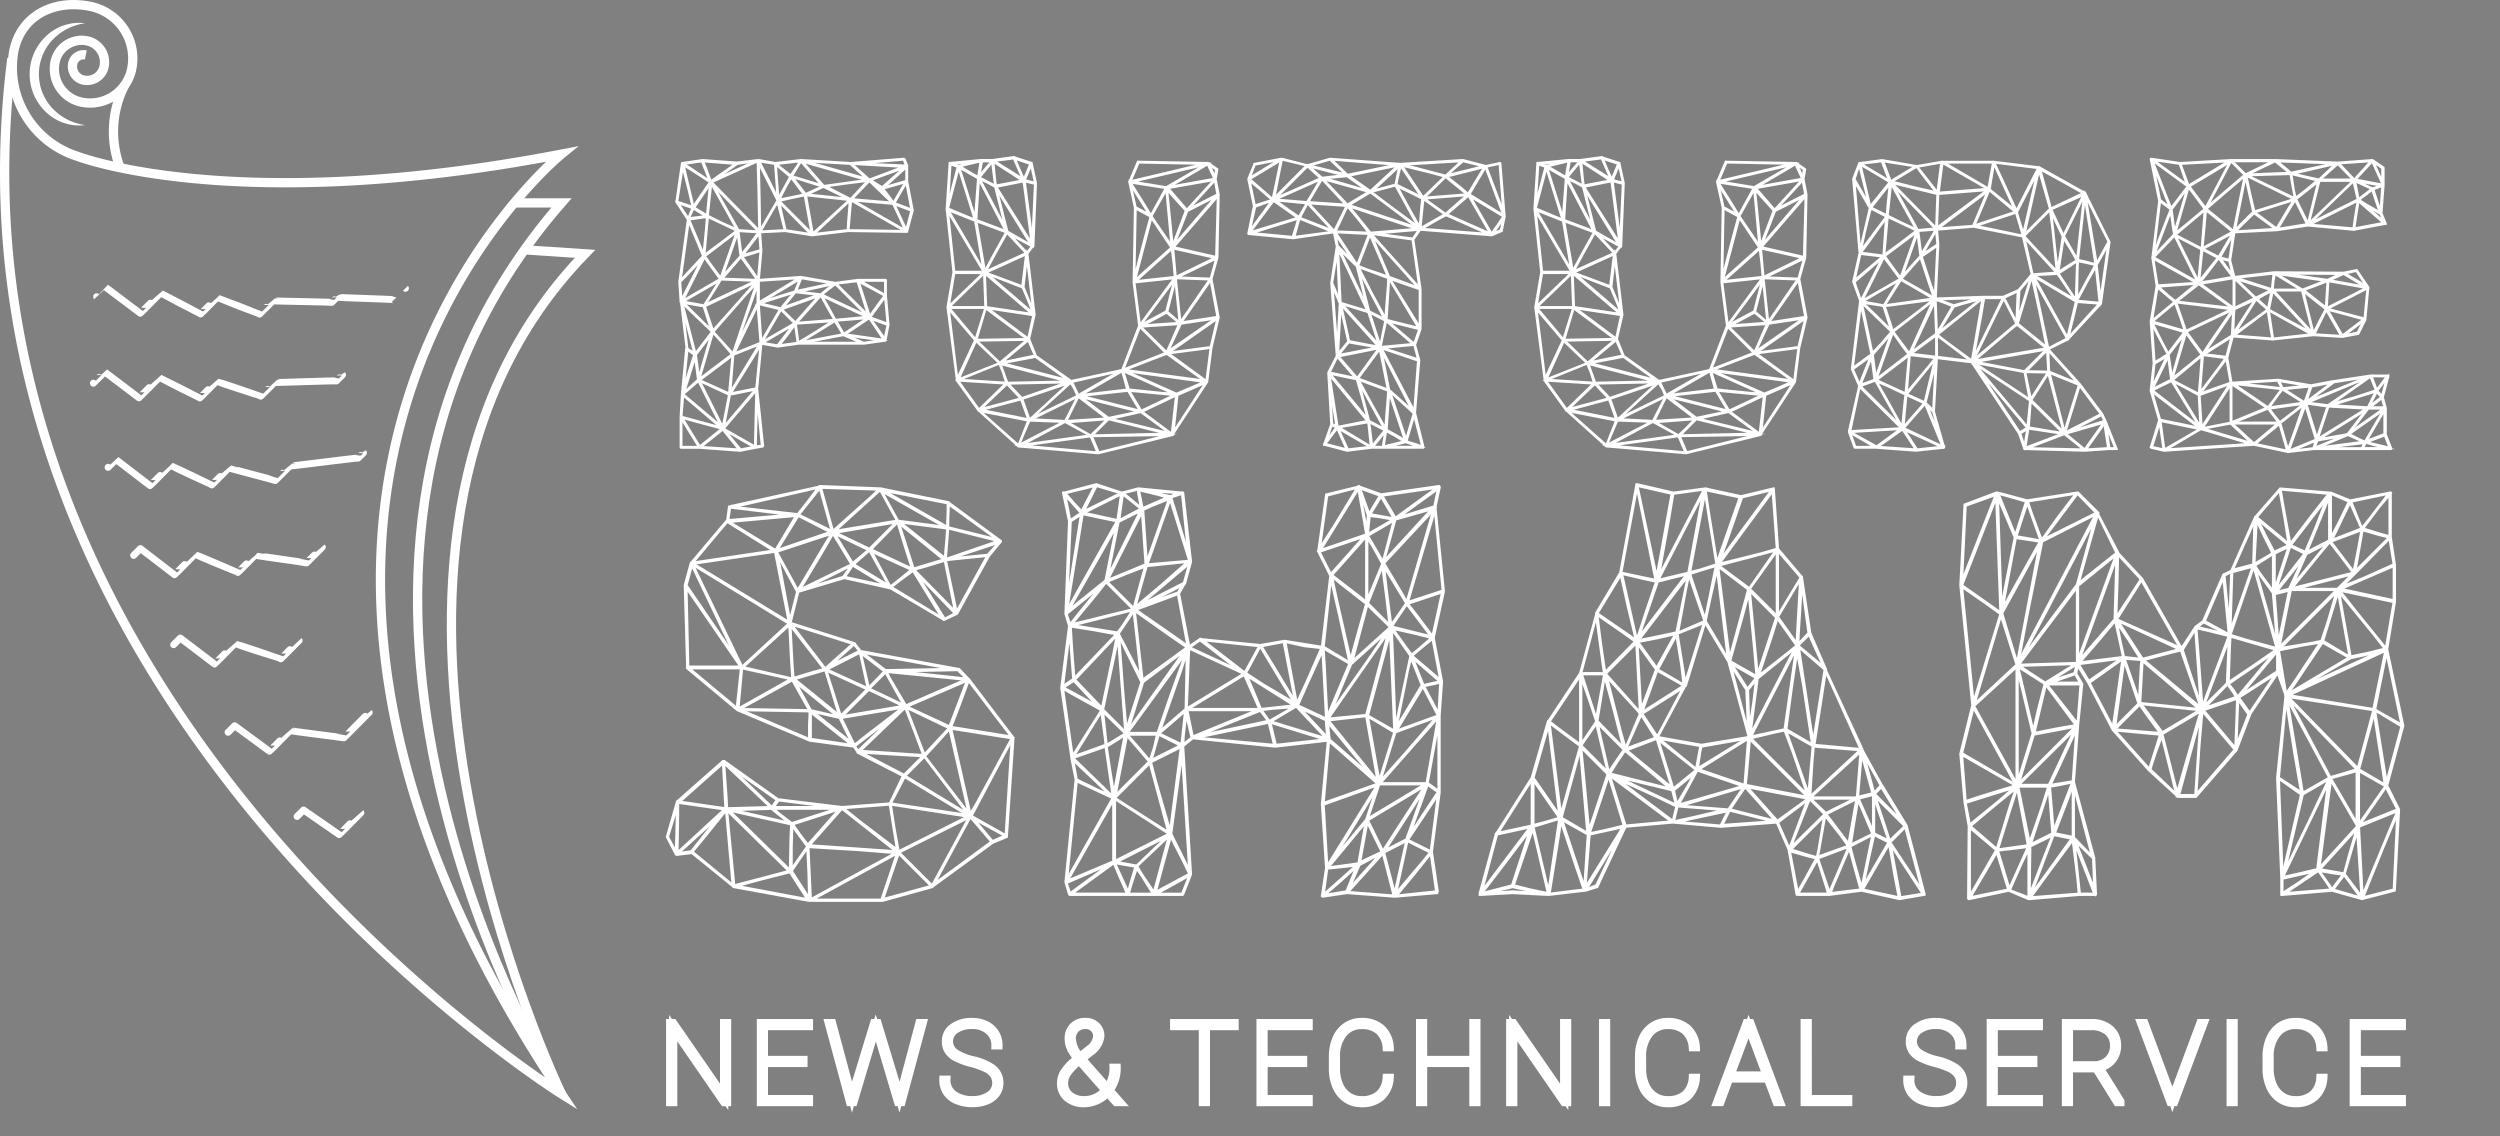 <svg id="Layer_1" data-name="Layer 1" xmlns="http://www.w3.org/2000/svg" viewBox="0 0 302.758 137.604">
  <rect x="0" y="0" width="302.758" height="137.604" fill="#808080" stroke="none"/>
  <defs>
    <style>
      .cls-1, .cls-3 {
        fill: none;
      }

      .cls-1, .cls-3, .cls-4, .cls-5 {
        stroke: #fff;
      }

      .cls-1, .cls-4, .cls-5 {
        stroke-miterlimit: 10;
      }

      .cls-1 {
        stroke-width: 1.123px;
      }

      .cls-2, .cls-4 {
        fill: #fff;
      }

      .cls-3 {
        stroke-linecap: round;
        stroke-linejoin: round;
        stroke-width: 0.838px;
      }

      .cls-4 {
        stroke-width: 0.25px;
      }

      .cls-5 {
        fill: #4d4d4d;
      }
    </style>
  </defs>
  <title>اللوغو</title>
  <g>
    <g>
      <path class="cls-1" d="M126.455,295.831a1.35,1.35,0,0,0-1.588,1.059,1.687,1.687,0,0,0,1.323,1.985,2.109,2.109,0,0,0,2.481-1.654,2.636,2.636,0,0,0-2.068-3.1,3.3,3.3,0,0,0-3.877,2.585,4.119,4.119,0,0,0,3.231,4.846,5.148,5.148,0,0,0,6.058-4.039,6.435,6.435,0,0,0-5.048-7.572c-4.356-.871-8.368,1.089-9.239,5.446a11.277,11.277,0,0,0,7.662,12.7s18.98,7.395,58.666-.246c0,0-49.309,40.1-.01,113.8,0,0-76.4-47.74-66.544-125.386" transform="translate(-116.062 -289.175)"/>
      <path class="cls-1" d="M131.163,299.481a12.338,12.338,0,0,0-.491,10.174" transform="translate(-116.062 -289.175)"/>
      <path class="cls-1" d="M184.046,421.635s-39.183-62.9.01-107.885h-5.735" transform="translate(-116.062 -289.175)"/>
      <path class="cls-1" d="M184.046,421.635s-31.788-66.01,2.868-101.723l-7.121-.467" transform="translate(-116.062 -289.175)"/>
      <path class="cls-2" d="M126.375,304.323a5.8,5.8,0,0,1-4.667-1.5,6.323,6.323,0,0,1,0-9.334,5.8,5.8,0,0,1,4.668-1.5,6.666,6.666,0,0,0-4.048,2.115,6.054,6.054,0,0,0,0,8.1A6.657,6.657,0,0,0,126.375,304.323Z" transform="translate(-116.062 -289.175)"/>
      <g>
        <path class="cls-3" d="M127.765,325.107c.007.007,1.117-1.128,1.123-1.123.054.054,4.133,3.1,4.157,3.128s2.442-2.463,2.453-2.453c.051.051,4.832,2.517,4.856,2.541s1.973-2,1.985-1.985c.038.038,5.123,1.966,5.161,2,.015.015,1.605-1.624,1.615-1.615.052.052,7.054.137,7.116.2.014.014.628-.641.635-.635.071.071,6.838.24,6.908.311.008.008,1.379-1.395,1.387-1.387" transform="translate(-116.062 -289.175)"/>
        <path class="cls-3" d="M127.371,335.578c.01.01,1.359-1.375,1.367-1.367.054.054,4.121,3.116,4.145,3.14s2.452-2.473,2.463-2.463c.052.052,4.889,2.46,4.913,2.484s2-2.029,2.016-2.016c.039.039,5.323,1.765,5.362,1.8.016.016,1.661-1.681,1.671-1.671.055.055,7.423-.239,7.489-.173.015.015.736-.75.743-.743" transform="translate(-116.062 -289.175)"/>
        <path class="cls-3" d="M129.156,345.77s.944-.952.948-.948c.054.054,4.1,3.137,4.124,3.161s2.449-2.47,2.459-2.459c.052.052,4.994,2.354,5.018,2.379s2.045-2.073,2.059-2.059c.04.04,5.6,1.488,5.637,1.528.017.017,1.752-1.773,1.763-1.763.061.061,8.194-1.025,8.268-.952.014.014.638-.651.645-.645" transform="translate(-116.062 -289.175)"/>
        <path class="cls-3" d="M132.247,356.435l.822-.822c.054.054,4.1,3.14,4.12,3.164s2.465-2.487,2.476-2.476c.053.053,5.173,2.174,5.2,2.2s2.068-2.1,2.082-2.082c.043.043,6.193.885,6.236.929.019.019,1.9-1.925,1.913-1.913" transform="translate(-116.062 -289.175)"/>
        <path class="cls-3" d="M137.09,367.249l.807-.807c.054.054,4.113,3.123,4.138,3.147s2.464-2.485,2.475-2.475c.055.055,5.526,1.819,5.552,1.845s2.208-2.239,2.223-2.223" transform="translate(-116.062 -289.175)"/>
        <path class="cls-3" d="M143.684,377.862l.8-.8c.054.054,4.173,3.063,4.2,3.088s2.489-2.511,2.5-2.5c.062.062,6.487.853,6.516.882s3.045-3.1,3.072-3.072" transform="translate(-116.062 -289.175)"/>
        <path class="cls-3" d="M152.039,388.054l.786-.786c.054.054,4.282,2.954,4.306,2.979s2.621-2.646,2.634-2.634" transform="translate(-116.062 -289.175)"/>
      </g>
    </g>
    <g>
      <path class="cls-4" d="M226.588,314.679l-.669,2.522c0,.052,0,.052-.052.052h-.051l-7.051-.1-4.323.515h-.051l-3.243-.515-3.037.154.154,2.162v.052l-.309,3.551,5.1-.36,4.169.721,2.728-.36h3.345a.05.05,0,0,1,.052.051v1.853l.309,3.5v.052l-.36,1.853c0,.052,0,.052-.051.052l-2.574.36h-7.926l-2.471.36-2.007-.36-.515,5.456.721,6.9a.179.179,0,0,1-.051.1l-.875.154-1.853.36-4.889-.36h-2.265l-.052-.051v-3.706l.155-2.728.515-5.507c.051,0,.051,0,.051-.052l-.669-5.559a.05.05,0,0,0-.052-.051l-.154-2.368v-.1l1.029-7.514-1.338-2.059-.052-.052V313.6l.669-4.632a.05.05,0,0,0,.051-.051l2.47-.36,4.118.309,2.625-.309,2.059.36,3.088-.36,6.022.36,6.434-.515c.051,0,.051,0,.1.051l.309.772v1.9l.669,3.5Zm-26.66-.463-.463-2.007-.721-2.831-.669,4.22Zm-.515,1.39.257-.618.257-.618-1.647-.566-.1-.052Zm1.647,4.992-2.625,2.728.154,2.162Zm.154-.412-1.75-4.22-.978,7.154Zm2.11,20.742-4.529-3.86-.206,2.573Zm-4.221-.206-.515-.823v3.4h2.11Zm-.309-14.462,1.493,5.713,1.338-1.75.669-.875-3.6-3.448Zm2.007,16.984,2.676-2.162-4.787-1.287Zm-2.059-17.653,4.529-2.625-.978-1.338-.926-1.287Zm1.39,6.331-.875-3.4-.515-1.956.566,4.838Zm-1.338-6.228,2.522.463.823-1.287,1.029-1.7Zm1.853,9.625-1.853,1.6,4.581,3.86Zm-1.8-26.146,1.184,4.992,2.007-2.934-1.081-.72Zm2.419,17.087-.412-.052-2.007-.36,3.346,3.294Zm-1.132,5.867-.566-.412-.257-.206-.463,4.684Zm1.853-21.05-.515-1.338-.412-1.029-2.162.309Zm-1.39,24.087-.36-2.728-.926,2.985-.412,1.287.669-.618Zm.926-19.815-1.492-.927-.463,1.03-.052.154,1.184-.154Zm-.257,4.581.309-3.191.1-1.287-2.162.309Zm-1.132-5.61,1.544.926.36-3.757Zm.566,20.536,1.493-5.147-1.853,2.419.051.412Zm1.7-5.4-1.287,4.426-.36,1.184,3.963-2.985-1.235-1.441Zm1.956,7.36.1-1.081.309-3.5-3.963,2.985Zm-.772,4.066.772-3.912-2.007-.926-1.544-.721Zm1.956,2.728-.824-1.029-1.132-1.39-2.625,2.11Zm-4.066-34.278.669,1.8,2.985-2.11-3.912-.309Zm-.1,10.706,1.956-1.441,1.956-1.492-3.5-1.647-.206,2.316Zm1.956,2.779,1.956-5.559-3.86,2.934.618.875Zm4.271.515-6.176,2.934.669,2.007.309.926,3.4-3.809Zm-4.22-.309-1.441,2.316-.463.72,6.125-2.882Zm1.9-6.073-1.544-2.779-1.544-2.779-.412,3.912,1.647.824Zm2.728.155-.1-5.044-.1-3.346-5.559,2.522Zm-.1.1-5.456-5.558,3.037,5.4Zm-.206,6.228-1.6,1.75-3.654,4.169,2.367,2.625,1.493-4.426Zm-2.368-14.411-2.676,1.9,4.838-2.213Zm.052,8.389-.927,2.625-.926,2.625,1.75-1.956.463-.515Zm.412,2.882-2.265,2.625,4.22.155-.669-.978Zm1.853,16.161-3.963,4.632,1.9,1.081,1.9,1.081.052-2.265Zm-3.912,4.375,3.809-4.478-3.088.618Zm3.6,2.47-3.5-2.007.051.051,1.853,2.265Zm.669-12.4-3.139,1.235v.052l-.36,4.478,2.728-4.478Zm-3.448,5.919,2.316-.463.772-.154.515-5.2Zm.412-4.838,3.191-1.287-.36-4.529Zm.515-1.7-.309.926,2.625-5.353v-2.213Zm2.419-12.97-2.419-.154.36,2.831,1.03-1.287Zm-1.956,2.934,1.235,1.75.669.978.309-3.4-1.132.36Zm2.059-2.779L206,320.083l2.162-.618Zm-.412,25.219v.566l.721-.1-.566-5.919Zm.515-25.631,2.11-3.6-2.265-4.478.1,4.426Zm-.154,6.125V325.8l.772-.463,4.066-2.471Zm2.573,3.449-1.287-.309L207.957,326l.051.875.257,3.654.824-1.441Zm-.309-13.536-.257-3.5-.051-.566-1.9-.309Zm-2.11,12.815,2.522.618.36-.463,1.184-1.441Zm2.985-8.853-.875-3.4-1.029,1.75-1.029,1.8Zm1.853,5.919-4.581,2.728,3.963-1.235.463-1.132Zm-2.316,3.706-1.441,2.471-.824,1.441,3.912-2.265Zm1.493,1.853-3.706,2.162,1.8.309,1.029-1.338Zm-.36-17.962-1.75-1.441.309,4.066Zm-1.081-1.029,1.132.875.823-1.184.309-.515-2.831.309Zm2.728,3.191-1.544-2.059-.515.875-.926,1.8,1.8-.36Zm.1.1-1.029.206-2.059.463,3.911,3.912Zm-3.088.823.772,3.4,3.037.463Zm2.213,17.036-.051-.566-.257-1.647-.927,1.287-.978,1.235Zm2.573-5.662-4.478,1.6,1.647,1.6Zm-4.375,1.39,1.493-.515,2.831-1.029-2.779-.309L211.3,325.9Zm1.132-15.9,1.7.515,1.9.566-2.522-2.882Zm1.647,2.162,1.8-.824.206-.1-3.6-1.132Zm3.294,15.389-4.478.309.309,2.264,1.8-1.081Zm-3.809-5.2-.463,1.132-.154.412,4.375-.926Zm3.191,3.6-.824-1.492-2.934,3.294,4.581-.36Zm-3.5-1.956,2.676.309,1.235-1.03.257-.206Zm4.375,3.551L213,330.634l5.146-.978Zm3.86-17.087-7.771-2.213,2.573,2.934ZM218.2,329.759l-4.838.927h7l-.463-.206Zm2.831-18.94-2.007-1.8-5.4-.309Zm-2.11,2.573-5.25-.566.824,4.632Zm-.206-.154L215.78,311.8l-1.956.926Zm0,3.809.051-.875.206-2.676-.515.463-3.809,3.551Zm-3.088,7.823,5.4,2.522-3.809-3.809-1.39,1.081Zm.669,1.338.926,1.7,3.809-.36-5.4-2.522Zm-.206-14.462,2.985,1.544,2.059-2.213-2.882.36Zm1.235,11.786,3.86,3.809-1.287-4.117Zm.926,6.073,2.831-1.9-3.757.309.463.823Zm3.088-1.9-2.934,1.956,4.684.669Zm-2.676,2.11,2.007.875,2.11-.309Zm.257-13.948-.1,1.184,6.793.1-6.485-3.706Zm.309-6.845,2.11,1.9,4.117-1.544Zm4.838,4.684-2.625-2.522-.1-.1-2.11,2.213Zm.154.154-4.838-.412,6.279,3.6-.618-1.441Zm-4.168-4.89,5.713.257-.257-.72Zm0,14.308,1.338,4.169,1.184-1.647.618-.823-1.029-.566Zm3.191,1.6v-1.7h-3.037Zm-1.8,2.728,2.11.772-.309-3.243Zm.052-16.624.412.257.978.618,2.676-2.368Zm.412,16.933-.412-.154,1.7,2.419.36-1.647Zm0-16.47,1.75,1.7L222.831,312Zm3.809-.206-2.728.772.669.875.618.824.926-1.6Zm.1-.154v-1.647l-2.676,2.419Zm-.515,1.081-.926,1.6,2.059.772-.618-3.242Zm-.515,1.9-.412-.155.72,1.544.721,1.544.618-2.316Z" transform="translate(-116.062 -289.175)"/>
      <path class="cls-4" d="M263.647,312.723v.1l-.154,7.566-.721,2.573.875,4.632v.052l-.875,3.654-.515,4.117L258.14,341.7v.1l-.052.051-9.007,2.213h-.051l-9.625-.823a.05.05,0,0,1-.051-.051l-4.735-4.272h-.051l-.052-.052v-.051l-2.573-3.551c-.051-.051-.051-.051,0-.051-.051,0,0-.052,0-.052l-1.132-8.75v-.051l.721-4.221-.824-7.668.36-5.559h.051l3.757-.36h1.39l2.625-.36.051.052,2.059.669v.051l.515,2.368v.1L241.207,319l-.051.051H241.1l-.618.823.875,7.412-.669,2.934.824,2.059,4.271,3.037,6.176-1.338,2.059-5.353-.669-5.25v-.1l.154-8.955-.669-3.037v-.052h0c-.051-.051,0-.051,0-.051l1.029-2.419s0-.052.051,0l8.441.154h.052l1.029.721a.05.05,0,0,1,.051.051l-.206,1.184Zm-31.6-3.345-.875-.309-.309,4.838Zm.1.154-1.287,4.889,2.471,1.03.772.309-1.544-4.941Zm3.037,12.558-4.324-7.309.772,7.309Zm0-.206-.155-.772-.875-5.2-3.242-1.287Zm-.052.36h-3.5l-.669,4.015Zm-3.14,12.764,2.162-4.632-3.191-3.757Zm-.978-8.646h4.375l-.154-4.066Zm3.191,3.912,1.184-3.809h-4.375Zm-2.059-21,1.956-.515-2.676.257Zm2.47,29.491,3.243-3.14-5.765-.36Zm2.471-5.61-2.831-2.676-2.11,4.632Zm-4.838-23.675,1.9,6.022.36-4.735Zm5.3,24.859-.463-1.132-4.838,1.956,5.662.36Zm-5.25-25.014,1.853,1.081.36.206.309-1.9-1.75.412Zm2.316,1.6-.257,3.912-.051.978,3.551,1.338-2.779-5.353Zm3.294,6.382-3.6-1.338.412,2.419.618,3.6,1.081-2.007Zm-2.47,9.213-1.132,3.809,6.125-.1Zm1.7,6.588,3.294-2.779-6.073.1Zm-2.47-22.646.875-1.029.618-.721h-1.184Zm0,.206,1.9.978-.36-2.831Zm3.139,6.073-.618-2.522-.617-2.419-.927-.515-.926-.412Zm2.779,23.366-5.816-1.132,4.632,4.118Zm-2.573-4.426-3.191,3.037,4.838-1.287Zm2.573,4.272-.875-2.419-4.786,1.287Zm-5.1-13.587,5.559.823L235.34,322.3Zm1.029-6.331-1.081,2.007,4.889-2.213-2.316-2.47Zm3.809-.052-4.889,2.213,4.426,1.647Zm-.412,4.015-4.272-1.647,5.507,4.735-.412-1.132Zm-4.22,2.522,3.654,2.728,1.235.927.618-2.831Zm.669-17.756.206,2.162.1.721,2.162-.412,1.03-.206Zm.1-.1,3.448,2.162-.669-1.544-.412-.926Zm3.551,2.47-3.294.669.772,1.235,3.5,5.559-.72-5.559Zm-3.243.978,1.287,5.1,2.882,1.647Zm.463,21.153.823,2.265,7.309-.154Zm3.345-2.882-3.191,2.676,4.015-.823Zm-3.14,2.779,7.978,2.059-3.963-2.831Zm.721,2.471,1.647,1.75,5.507-1.9Zm1.75-17.242-1.544-.824,2.059,2.213.618-.772Zm-.412-8.75.566,1.235.309-.72.463-1.132-1.853-.618Zm5.353,30.623-4.118-.154-.823,1.9-.412,1.029Zm-4.066-.309,4.735-4.375-5.661,1.9.875,2.471Zm7.257,1.956-2.934-1.6-.051-.052-5.2,2.779Zm.1.1-8.235,1.132,9.058.824Zm-7.72-21.668-.412,3.6,1.184,2.882Zm-.257-9.367.721.206.515.1-.463-2.11Zm0,.154.926,7.051.309-6.742Zm6.382,26.094L241,339.95l4.066.206Zm-.823-1.7-4.684,4.272,5.507-2.676-.36-.824Zm.926,1.7-1.441,2.934,4.889-.309Zm1.493,4.684,1.029-.978.926-.978-4.735.36Zm-1.493-4.889,4.993-2.882-5.765,1.287Zm.309,0,1.7-.206,3.912-.463-.309-1.132-.309-1.081Zm7.154,1.9-.463-.772-.978-1.647-5.662.618Zm-.154.1-6.948-1.75,1.544,1.184,1.75,1.338Zm3.6,2.831-9.264.154.824,1.956Zm-.154-.154-7.1-1.75-1.956,1.956Zm-3.191-2.625-3.654.824,7.154,1.75Zm3.037-7.154-3.14-3.14-2.007,5.146Zm-4.478,4.426,3.963.412,1.441.1-6.073-2.728.052.206Zm-.463-2.367,9.573,1.287-4.529-3.243-4.941,1.9Zm9.573,1.441-9.47-1.287,6.125,2.728,2.059-.875Zm-7.617,3.5,4.015-1.9-5.456-.515Zm7.617-29.9-7.926-.154-.978,2.264Zm-6.433,6.228,1.8-3.294-4.272-.669,1.235,1.956Zm-.206-.1-.875-1.39-1.39-2.213.618,2.728Zm2.059-3.294L262,309.121l-8.75,2.059Zm-2.779,6.794.875-3.243-1.8-.978-.154,8.39Zm-.412,9.882,4.169-5.662-4.838.515Zm-.618-5.4,4.426-3.963-2.419-3.6-1.853,7.051Zm4.684-2.162-.206-1.647-4.375,3.912,4.735-.515Zm-3.963,7.566,3.088-1.647.978-3.809Zm3.14,3.294,1.492-3.4-4.632.309Zm1.132,5.25-4.118,1.956,1.8,1.338,1.8,1.338.257-2.316Zm.36-8.8-1.492-1.235-2.882,1.544Zm-1.544-16.109-1.8,3.191,2.419,3.551-.309-3.4Zm2.368,2.521-2.265-2.521.669,6.69.155-.36ZM258.4,323.12l-.978,3.809,1.493,1.287Zm4.684-12.146-5.559.978,2.265,2.625Zm-4.015,17.4-1.338,2.882-.206.463,2.882-2.007,2.831-1.956Zm-1.493,3.6,4.581,3.345.515-4.014Zm.052-.1,5.044-.669.823-3.448Zm5.507-21.05-.412-.875-.412-.875-4.632,2.728Zm-4.787,10.757.1,1.132,4.735-2.316-5.044-1.132Zm-.154-2.471,5.147,1.184.206-7.36Zm3.86,16.418-3.4,1.493-.463,4.426Zm-2.213-20.793-1.6,4.117,5.043-5.867Zm2.728,8.286-4.118-.154.566,5.3Zm-3.912-.257,4.015.154.669-2.419Zm.463,5.456,4.375-.669-.823-4.426Zm1.8-14.72-.875.978,3.448-1.75-.309-1.7Zm1.956-3.6.309.72.154-.926-.824-.566Z" transform="translate(-116.062 -289.175)"/>
      <path class="cls-4" d="M297.926,317.149l-1.184.515h-.1l-8.6-.669-.823,1.184.875,5.97v4.89l-.669,1.9.515,1.853-.515,6.382,1.03,4.169a.051.051,0,0,1-.052.051h-6.228l-2.934.36h-.052l-2.728-.721h-.051v-.1l.051-.051.823-2.316-.36-6.176v-.1l1.029-2.007-.669-8.8v-.051l.669-4.426-.36-1.7-4.941.721-5.353-.515-.052-.052v-.051l.669-3.294-.669-3.191v-.1l.721-1.75v-.051l3.242-.618h.1l3.037.772c.052-.051.052-.051.1,0l2.676-.772h.052l8.44.618,7.566-.463h.051l2.779.721,1.7-.36a.05.05,0,0,1,.051.051l.515,6.382v.051Zm-26.969-8.6-2.934.566-.618,1.6Zm.206.052-3.757,2.264,2.779,2.419Zm-3.14,5.456,1.441-.463.669-.206-1.544-1.338-1.184-.978Zm2.059-.566-1.03.36-.978.36-.669,2.934Zm-2.625,3.809,5.764-1.75-2.934-2.059-2.265,3.037Zm5.816-1.647-5.61,1.75,4.941.463.463-1.441Zm-1.956-7.154-.206.926-.721,3.706,3.912-3.912Zm4.066,3.448.566-1.029-5.456,2.419,3.86.309Zm.618-1.184-1.6-1.441-3.86,3.86Zm-2.625,4.684.463-.824.463-.823-3.757-.36,1.493,1.081Zm.051.206-.206.721-.412,1.493,4.632-.618Zm.978-1.853-.463.875-.463.875,3.963,1.544Zm.1-.155,4.529.309-2.882-3.088Zm.052.155,3.088,3.345,1.493-3.037Zm4.22-3.4-4.169-1.081,1.544,1.39Zm.257-.1-1.9-1.8-2.47.72Zm2.779,2.11-5.507-1.544,2.934,3.088Zm-2.625-1.9-2.676.257,5.147,1.492Zm-.617,31.807-.566-1.287-1.441,1.9,2.573.669Zm-1.081-.824.412-.566-.566-.257-.669,1.9Zm-.412-7.206,1.956.412,1.184.257-2.213-2.574Zm.978,6.588,3.6-.72-4.581-5.559Zm-.926-6.434,4.581,5.507-.72-2.676-.618-2.162Zm.772,6.382-.772-5.044.257,4.735Zm1.338-30.469,5.919-1.235-7.823-.618Zm-1.132,11.632-.1-2.316-.618,3.757.875,2.059Zm.206,3.912-.875-2.059.566,7.514Zm2.264-10.139-1.338-1.6L277.8,317.2l4.015.155Zm-.154,5.507,1.441-3.757L277.8,317.3Zm-.36-.309-2.265-3.4.257,1.39Zm-1.647,4.89,3.243.978-3.551-7.514Zm-.309,6.176,1.235-1.492-.927-4.169Zm4.787-.772-3.5-.618-.823,1.03-.412.515Zm-4.735,1.081,2.265,2.625,2.625-3.6Zm3.809,10.962-3.809-2.213.309.721.823,1.8Zm-.206-2.985-3.551.618,3.139,1.9.721.412Zm-3.5-20.948,3.346,6.948-1.235-4.889ZM283,331.148l-4.529-5.043.978,4.375,2.368.463Zm-1.235-4.168L278.575,326l4.478,4.941Zm.257-14.668,3.345-3.088-5.97,1.235Zm3.5,2.779-3.5-2.625-2.574,1.544,8.235,2.728Zm-6.073-.927.875,1.081,1.7,2.11,5.61-.463Zm2.522,3.449-1.441,3.757,1.184.463,2.419.823Zm1.184,13.845-1.75,2.368-.875,1.184,3.6,1.338Zm1.029-8.6-3.6-1.338,1.6,3.139,1.647,3.037.309-3.912Zm-.36,18.168.36-4.529-3.6-1.338,1.6,2.934Zm-.1-13.227-3.088-5.867,1.235,4.941Zm-2.934,7.978-.154-.257,1.235,4.632,1.853.978Zm2.985,5.507-1.9-.978.154,1.132.206,1.75,1.03-1.287Zm.051-13.279-1.9-.978,1.287,3.963.052-.206Zm1.235-16.367-2.934.772,2.316,1.75,3.345,2.471-.978-1.8Zm2.059,6.536-4.992-.669,5.815,6.485Zm-4.941-.463,2.11,4.993,3.5,1.287Zm.154-5.456,2.728-.72.463-2.265-.463.463Zm1.184,31.035.257-1.544v-.257l-.36.463-1.081,1.338Zm-.824-25.837,4.478.618L287.89,317Zm.772,12.713-.206,1.029,3.911-.36-3.242-2.779Zm-.1,1.184,1.338,2.573,2.625,5.044.463-6.125Zm.927,5.044,2.779,2.47-3.706-7.205Zm3.037-5.456-3.809.36,4.271,1.39Zm-1.235,11.683-1.184-.721-.978-.515-.1.566-.206,1.287,1.7-.412Zm-1.184-18.631-.618-1.029-.309,4.941.978.257,2.882.721Zm1.287,18.477-1.9-5.713-.309,4.478,1.029.566Zm.1.257-2.265.566h3.963Zm-2.11-14.617,2.522,2.162.618.515.617-1.75Zm.206-5.147,3.6,5.816V324.2Zm2.882,16.264L284.39,336.6l1.956,5.764Zm.927-26.2-2.522-3.757-.412,1.7-.1.566Zm.1.206-1.544-.772-1.493-.721,1.338,2.471,1.39,2.47.206-2.573Zm.1-.154.052-.052,2.573-2.47L288.971,310l-3.14-.772Zm-2.368-3.963,5.1,1.338,1.9-1.75Zm.36,33.505,1.287.412.618.206-.978-3.757Zm4.632-27.484-1.287-.926-1.287-.927-.155,1.39-.206,2.11.206-.1Zm.154.1-.978.515-1.956,1.132,8.029.618Zm1.9-3.037-1.956-1.6-2.574,2.522,5.147-.412Zm-4.529,1.029,2.574,1.853,2.573-2.265Zm7.257-3.809-4.529,1.132,1.75,1.39.823.721Zm.72,8.029-2.625-4.581-2.625,2.265,2.419,1.081Zm-3.294-8.75-1.6,1.39-.309.309,4.375-1.081Zm4.89,6.537-2.162-5.816-1.956,3.294,3.088,1.9Zm0,.154-2.471-1.493-1.544-.926,2.574,4.478.72-.978Zm-.1-.823.1.36-.463-5.919-1.6.36Zm-1.132,2.882.926-.412.309-1.39-.463.669Z" transform="translate(-116.062 -289.175)"/>
      <path class="cls-4" d="M334.831,312.723v.1l-.154,7.566-.721,2.573.875,4.632v.052l-.875,3.654-.515,4.117-4.117,6.279v.1l-.052.051-9.007,2.213h-.052l-9.624-.823a.051.051,0,0,1-.052-.051L305.8,338.92h-.051l-.052-.052v-.051l-2.573-3.551c-.052-.051-.052-.051,0-.051-.052,0,0-.052,0-.052l-1.133-8.75v-.051l.721-4.221-.823-7.668.36-5.559h.051l3.758-.36h1.39l2.625-.36.051.052,2.059.669v.051l.516,2.368v.1l-.31,7.566-.051.051h-.052l-.618.823.875,7.412-.669,2.934.824,2.059,4.271,3.037,6.176-1.338,2.059-5.353-.669-5.25v-.1l.154-8.955-.669-3.037v-.052h0c-.051-.051,0-.051,0-.051l1.029-2.419s0-.052.052,0l8.44.154h.052l1.029.721a.051.051,0,0,1,.052.051l-.206,1.184Zm-31.6-3.345-.875-.309-.309,4.838Zm.1.154-1.287,4.889,2.471,1.03.771.309-1.544-4.941Zm3.036,12.558-4.323-7.309.772,7.309Zm0-.206-.154-.772-.875-5.2-3.242-1.287Zm-.052.36h-3.5l-.67,4.015Zm-3.14,12.764,2.162-4.632-3.191-3.757Zm-.978-8.646h4.375l-.154-4.066Zm3.191,3.912,1.184-3.809H302.2Zm-2.059-21,1.955-.515-2.676.257Zm2.47,29.491,3.243-3.14-5.765-.36Zm2.471-5.61-2.831-2.676-2.109,4.632Zm-4.838-23.675,1.9,6.022.36-4.735Zm5.3,24.859-.463-1.132-4.838,1.956,5.661.36Zm-5.249-25.014,1.853,1.081.36.206.309-1.9-1.75.412Zm2.315,1.6-.257,3.912-.052.978,3.552,1.338-2.779-5.353ZM309.1,317.3l-3.6-1.338.412,2.419.617,3.6,1.081-2.007Zm-2.47,9.213-1.133,3.809,6.125-.1Zm1.7,6.588,3.294-2.779-6.073.1Zm-2.471-22.646.875-1.029.617-.721h-1.184Zm0,.206,1.9.978-.36-2.831Zm3.14,6.073-.618-2.522-.617-2.419-.927-.515-.926-.412Zm2.779,23.366-5.816-1.132,4.633,4.118Zm-2.573-4.426-3.191,3.037,4.838-1.287Zm2.573,4.272-.875-2.419-4.786,1.287Zm-5.1-13.587,5.559.823-5.713-4.889Zm1.029-6.331-1.08,2.007,4.889-2.213-2.315-2.47Zm3.809-.052-4.889,2.213,4.426,1.647Zm-.411,4.015-4.272-1.647,5.508,4.735-.412-1.132Zm-4.221,2.522,3.654,2.728,1.235.927.617-2.831Zm.669-17.756.206,2.162.1.721,2.162-.412,1.029-.206Zm.1-.1,3.448,2.162-.669-1.544-.412-.926Zm3.551,2.47-3.294.669.772,1.235,3.5,5.559-.72-5.559Zm-3.242.978,1.286,5.1,2.883,1.647Zm.463,21.153.823,2.265,7.309-.154Zm3.346-2.882-3.191,2.676,4.015-.823Zm-3.14,2.779,7.978,2.059-3.963-2.831Zm.721,2.471,1.646,1.75,5.508-1.9Zm1.75-17.242-1.544-.824,2.059,2.213.617-.772Zm-.412-8.75.566,1.235.309-.72.463-1.132-1.853-.618Zm5.353,30.623-4.117-.154-.823,1.9-.412,1.029Zm-4.065-.309,4.734-4.375-5.661,1.9.875,2.471Zm7.257,1.956-2.934-1.6-.052-.052-5.2,2.779Zm.1.1-8.234,1.132,9.058.824Zm-7.72-21.668-.412,3.6,1.184,2.882Zm-.258-9.367.721.206.515.1-.463-2.11Zm0,.154.927,7.051.309-6.742Zm6.382,26.094-5.559,2.728,4.066.206Zm-.823-1.7-4.684,4.272,5.507-2.676-.359-.824Zm.927,1.7-1.441,2.934,4.89-.309Zm1.492,4.684,1.029-.978.927-.978-4.735.36Zm-1.492-4.889,4.992-2.882-5.765,1.287Zm.309,0,1.7-.206,3.912-.463-.31-1.132-.309-1.081Zm7.154,1.9-.464-.772-.978-1.647-5.661.618Zm-.154.1-6.948-1.75,1.544,1.184,1.75,1.338Zm3.6,2.831-9.265.154.824,1.956Zm-.154-.154-7.1-1.75-1.956,1.956Zm-3.191-2.625-3.654.824,7.154,1.75Zm3.037-7.154-3.14-3.14-2.008,5.146Zm-4.478,4.426,3.963.412,1.44.1-6.073-2.728.052.206Zm-.464-2.367,9.573,1.287-4.529-3.243-4.94,1.9Zm9.573,1.441-9.47-1.287,6.124,2.728,2.059-.875Zm-7.617,3.5,4.015-1.9-5.456-.515Zm7.617-29.9-7.926-.154-.979,2.264Zm-6.434,6.228,1.8-3.294-4.272-.669,1.235,1.956Zm-.206-.1-.875-1.39-1.39-2.213.618,2.728Zm2.059-3.294,4.684-2.728-8.749,2.059Zm-2.779,6.794.875-3.243-1.8-.978-.154,8.39Zm-.411,9.882,4.169-5.662-4.838.515Zm-.618-5.4,4.427-3.963-2.419-3.6-1.854,7.051Zm4.684-2.162-.205-1.647-4.375,3.912,4.734-.515Zm-3.963,7.566,3.088-1.647.979-3.809Zm3.14,3.294,1.492-3.4-4.632.309Zm1.133,5.25-4.118,1.956,1.8,1.338,1.8,1.338.257-2.316Zm.359-8.8-1.492-1.235-2.882,1.544ZM328.5,312.157l-1.8,3.191,2.419,3.551-.309-3.4Zm2.368,2.521-2.265-2.521.669,6.69.154-.36Zm-1.287,8.441-.978,3.809,1.492,1.287Zm4.684-12.146-5.559.978,2.265,2.625Zm-4.015,17.4-1.338,2.882-.206.463,2.883-2.007,2.83-1.956Zm-1.492,3.6,4.58,3.345.516-4.014Zm.052-.1,5.044-.669.823-3.448Zm5.507-21.05-.412-.875-.411-.875L328.86,311.8Zm-4.787,10.757.1,1.132,4.735-2.316-5.044-1.132Zm-.154-2.471,5.147,1.184.205-7.36Zm3.86,16.418-3.4,1.493-.464,4.426Zm-2.213-20.793-1.6,4.117,5.044-5.867Zm2.728,8.286-4.117-.154.566,5.3Zm-3.911-.257,4.015.154.669-2.419Zm.463,5.456,4.375-.669-.823-4.426Zm1.8-14.72-.875.978,3.448-1.75-.309-1.7Zm1.955-3.6.31.72.154-.926-.824-.566Z" transform="translate(-116.062 -289.175)"/>
      <path class="cls-4" d="M372.4,343.552h-.927l-2.934.206-7.257-.206h-.052l-.669-1.9-5.713-8.6-4.221-.515-.36,6.485,1.184,4.169.052.154a.05.05,0,0,1-.052.051l-3.345.36-4.838-.36h-2.522c-.051,0-.051,0-.1-.051l-.669-1.853v-.1l1.235-5.456c-.052,0-.052,0,0-.051l-.875-2.007v-.1l.978-8.029c0-.052,0-.052.052-.052l-.875-2.419.771-3.448-.771-8.9v-.1l.721-1.853c-.052,0,0,0,.051-.051l2.728-.36,4.169.721c0-.052.052,0,.052,0l2.985-.515h.052c0-.052.051,0,.051,0h6.125s.052-.052.052,0h.051l5.508.669,5.507,3.088c.052,0,.052,0,.052.052l2.934,5.919L370.5,325.9v.051l-3.964,4.272a.05.05,0,0,1-.051.052l-2.368,1.184,3.809,4.22,2.729,3.654.411.875ZM346.31,341.03l-5.044-4.992-1.132,5.353Zm-6.176.566.617,1.7h2.316Zm3.19,1.647,2.883-2.11-5.971.36.566.36Zm-.617-11.168-.411-1.9-.875-4.118-.979,7.669Zm-1.441,3.654.31-.824,1.029-2.573-2.162,1.544Zm1.133-21.823-1.184-4.735-.566,1.7Zm-1.081,5.559,1.184-5.1-1.853-3.191Zm2.728.772-2.676-.309-.721,3.191,2.059-1.75Zm-2.624,5.353,2.572-5.147-3.345,2.882Zm-.052-16.47,1.184,5.043,2.367-2.934-1.184-.72Zm0,26.66,1.286-.463.412-.154-.36-2.728-.875,2.213Zm1.8-.515-1.8.669,4.838,4.787-.412-.772Zm1.7-24.19-.257-.618-.669-1.75-2.521.309Zm-3.447,8.441,3.087-4.118-1.9-.978-.721,2.934Zm2.728.618.309-4.529-2.265,3.14-.771,1.029Zm-1.338,11.786,1.08-1.132,1.235-1.441-3.19-3.088-.412-.36.257,1.132Zm-1.235-6.331,4.58-2.625-.978-1.338-.979-1.287Zm.051.1,2.573.463.772-1.287,1.081-1.75Zm2.522.566-.412-.1-2.059-.309,3.4,3.294Zm-1.493-11.94,1.9.926.1-1.287.257-2.471Zm.206,17.808.36,2.728,1.853-5.25Zm.463,2.934,3.86-2.985-.669-.875-1.235-1.75-1.9,5.4Zm3.912-2.831-3.912,2.985,3.5,1.6.1-1.132Zm-.823,8.646.309-3.14.1-.772-1.956-.926-1.544-.669,1.544,2.728Zm1.646,2.728-1.6-2.419-2.985,2.11Zm-3.706-34.278.67,1.8,2.984-1.8-3.911-.618Zm-.1,10.706,1.956-1.441,1.955-1.492-3.5-1.647-.206,2.316Zm1.956,2.779,1.955-5.507-3.859,2.882,1.184,1.647Zm.051.257-1.955,3.088,5.867-.823Zm-.978,6.176,4.89-3.757-5.867.772Zm2.831-12.3-1.544-2.779-1.493-2.728-.411,3.86,1.646.824Zm.051-7.565-2.984,1.8,2.676.669,2.677.618-1.6-2.059Zm2.368,7.411.1-2.779.052-1.338-5.507-1.338Zm-5.2-5.146,2.985,5.4,2.109-.206Zm1.955,20.33,2.883-6.382-4.838,3.757Zm1.339-11.632-2.316,2.625,3.963,2.265-.051-.052Zm0-.154-.36-2.779-.927,2.625-.926,2.625,1.749-1.956Zm.463,17.808-.257-.1-1.9-.875-.36,3.86,1.9-2.162Zm.1.1-1.286,1.441-1.287,1.492,4.684,2.213-1.853-4.529Zm2.008,5.2-4.529-2.059,1.544,2.368Zm-.772-10.757-3.088-.36-.36,4.529,2.625-3.139Zm-.051.206-2.729,3.345-.669.824,2.162.978Zm.154-3.14-.154-3.912-2.883,6.176Zm-3.037,2.419,3.037.36v-2.573Zm.772-22.646,2.419,3.088.309-2.419.154-1.184Zm.463,10.6,1.75-2.985-2.11.154Zm1.956-1.029-1.9,1.287,1.081,3.346.515,1.441Zm-.154-1.853-1.184,2.059-.464.823.875-.566.927-.618Zm-.36,21.771.309-5.764-1.235,4.838Zm-.772-.566,1.647,3.809-.875-3.037Zm11.117-14,1.6-1.9-1.081-4.581-5.97-1.184-4.427.36.154,1.75v.1l-.309,6.485,5.816-.206h2.367Zm-7.978,1.956-1.029-.412-1.029-.36.052,1.6.1,2.419.669-1.132Zm-1.9-9.521,6.073-4.529-5.919.463-.051,1.39Zm0,13.073v2.573l4.066.515Zm.052-4.375.206.052,1.75.669,2.419-.669.669-.206Zm4.169,7.412.515-2.985.771-4.529-5.455,4.375.617.515Zm.154-16.315,1.75-4.169-5.971,4.478Zm.927,8.853L353.67,326l-.979.309-1.9,3.14Zm-5.1-12.867,5.919-.463-5.456-3.14ZM356.86,312l.566-3.139h-5.919Zm-1.8,20.536,3.551-7.257h-2.265l-.36,2.162Zm.051.155,1.854-1.544,3.294-2.779-1.544-3.037Zm.052-16.212,4.941-1.647-3.14-2.625-1.441,3.448Zm5.146,11.992-5.146,4.375,8.7-1.493Zm1.544,9.059-.463-2.471-.154-.823-6.073-1.132Zm-.257,3.345.309-3.191-6.69-4.426ZM355.316,333l5.919,1.132,2.625-2.625Zm5.713-15.286-.411-1.39-.412-1.389-3.294,1.081-1.544.515Zm.515,23.264-3.963-4.735-2.059-2.419,5.146,7.72Zm-4.015-31.961-.515,3.088,3.037,2.471Zm2.729,5.661,1.338-2.625,1.287-2.522-5.3-.669Zm-1.493,10.551,1.493,2.934.1-2.471.052-1.235Zm4.015-15.132-2.471,4.787.772,2.573Zm.258,16.83-.927-4.22-.875,2.934-.823,2.728,3.5,2.831Zm-2.419-2.573-.206,3.5.978-3.088.618-2.059Zm.823,17.55.154-.772-.154.1-.721.412.515,1.6Zm-.258-24.138,3.963,4.272-.515-4.941-.309-2.471Zm1.8-7.978-1.75,7.771,1.492-1.493,1.6-1.6Zm-.772,12.609,2.883-.206-3.86-4.221Zm-.669,12.918.464,2.162,2.059-3.191-2.729-.051Zm-.206,8.081,4.479-1.7-4.118-.618Zm2.625-11.786-2.521,2.522,2.676.051Zm2.11,10.139-4.478,1.7,6.794.154Zm-.206-.154-3.757-3.706-.1-.1-.052.412-.206,2.728,2.728.463Zm-1.75-7.206-.36.566-1.7,2.676,3.912,3.86-.052-.206Zm2.265-4.22-4.065-7.309,1.8,8.492Zm.927-4.735-2.059-3.088-2.883.154Zm.154.257-5.1-3.037,4.066,7.36Zm-1.7-14.565-2.625-1.441.978,3.551.31,1.184,3.911-1.853Zm-1.544,23.058,3.448,1.39-3.552-3.963Zm1.853,7.257.721-2.368,1.029-3.294-3.552-1.441Zm-1.6-26.918,1.39,2.985.1.154.051-.1,2.368-4.787Zm0,.309.515,4.786.258,2.213.36-2.265.257-1.75-1.286-2.728Zm.875,7.257,2.214-1.39-.67-1.184-.926-1.493-.31,2.007Zm2.265-1.287-.669.463-1.6,1.03,2.11,3.191.1-3.14Zm-1.6-3.037,1.6,2.779.823-7.617Zm1.9,18.117-1.749,5.662,4.323-2.213Zm2.934,4.478-4.632,1.338,2.316,1.9,2.007-2.831Zm-3.242-14.617-.978,4.014-.052.258,3.706-4.066Zm-.823,15.646,1.287-.36,2.83-.875-.309-.721Zm2.161-20.33-1.234-.257-.052,1.338-.052,3.191,1.39-2.574.823-1.493Zm1.39,4.787-.463-4.375-1.029,1.8-1.235,2.316Zm-1.8-12.764-.823,7.566.72.154,1.39.36Zm1.441,7.978,1.44-2.625-2.779-5.507Zm1.39,22.389-.464-2.985-.411.618-1.8,2.522Zm-1.39-22.183.463,4.118.927-6.588Zm1.184,19.506.257,1.956.1.721h.72Z" transform="translate(-116.062 -289.175)"/>
      <path class="cls-4" d="M405.654,343.5a.05.05,0,0,1-.052.051h-9.315l-3.088.36h-.052l-4.117-.875-10.859.721h-.052l-1.544-.36-.052-.051,1.029-3.294-1.029-3.551v-.1l.36-3.243-.36-5.043.721-4.324-.515-3.345c0-.051-.052-.051,0-.1l.823-6.845-1.029-5.044s0-.051.1-.051l3.448.515,6.176-.36h5.4l7.515.309,4.22-.309,1.287.875a.05.05,0,0,1,.051.051v2.162l-.257,3.345.515,1.235v.051h-.052l-3.809.721-5.559-.515-3.757.566-5.146.257-.515,3.4.515,2.007,4.786-.566h.052l8.389.052,1.544-.309h.052l1.39,2.059a.071.071,0,0,1,0,.1l-.36,3.86-.823,1.647a.051.051,0,0,0-.052.051l-1.9.36h-.1l-3.4-.206-4.889.515h-.1l-4.786-.36-.669,2.573.515,3.037,5.609-.36h.052l3.963.669,2.728-.515h.052l4.427-.669h2.161v.1l-.669,2.522.36,1.338V341.8Zm-26.248-17.756-2.06-1.75-.669,4.015Zm-2.06,7.1,1.235-.772-1.9-3.6.309,4.581Zm.412.978.721-1.493-1.493.875-.309,2.882Zm4.632,7.154-5.713-4.375.979,3.4Zm-4.323,2.625-.463-3.243-.927,2.934Zm.464-30.366.463,1.132L381,311.745l-4.271-3.139Zm-1.8,14.875,1.956.566,1.955.566-.565-1.7-.618-1.7Zm1.235,2.625.669,1.235,1.956-2.573-1.544-.463-2.316-.669Zm-1.235,5.559,2.265-1.132-.36-2.779Zm4.169,2.059-1.853-3.037-1.185.566-1.132.566,5.661,4.375Zm-3.242-24.962,1.184.927-2.059-5.2Zm3.242-1.853-.875-2.522-3.191-.463Zm-3.552,12.2,4.735-.309-5.25-2.934Zm.566-6.588,1.029-2.625-1.286-.978-.772,6.33Zm4.271,6.176-2.778-5.61-2.522,2.625Zm-5.249-3.191,2.419-2.574-.1-.566-.309-2.213L377.3,319.1Zm1.853,4.941.721.566,2.573-2.11-4.632.36Zm3.654,16.058-4.735-.978.464,3.448,1.44-.824Zm6.176,1.8-6.021-1.8-4.169,2.471Zm-9.521-8.08.721-2.574.772-2.625-1.9,2.47v.052Zm.31-17.6L380.95,312l-1.9,2.522Zm1.389,12.249-1.646,5.507,3.551-2.882-1.286-1.75Zm1.9,2.779-3.551,2.934,3.191,1.647.205-2.316Zm-.154,8.544-.205-3.809-2.214-1.184-.926-.463.771,1.235Zm-1.44-28.977-1.235,4.272-.36,1.287,1.286-1.029,2.265-1.9Zm1.595,7.412.36-4.632-3.551,2.985Zm-.051.1-3.088-1.6,2.728,5.456Zm-3.037,6.434,1.184,3.448,5.508-2.625Zm2.729-2.213-2.677,2.11,6.69.772-.72-.515Zm-2.214-14.565.979,2.625,4.838-2.934Zm6.279,17.705-5.559,2.625.979,1.338.978,1.338.875-1.338Zm-5.2-14.978,1.956,2.625,2.934-5.559Zm3.448,8.647-1.853-.978-.1.772-.309,3.037Zm-2.213,16.624.257,3.912,3.4-5.25Zm2.316-16.573-1.6,2.11-.669.823,1.7-.257,2.265-.412-.823-1.081Zm.823,12.095-2.728-.36-.36,4.529,2.367-3.139Zm-.36-7.051,1.338.978v-3.6l-4.015.669Zm.463,7.154-3.14,4.169,3.654-1.287Zm.772-15.389-3.242-2.625-.155,1.853-.257,2.728Zm-.258,18.528-2.265,3.5-1.132,1.75,3.4-.669Zm-3.345-16.47,1.9.978,1.7-2.882Zm4.838,22.543-1.493-1.39-3.294.618,5.816,1.75Zm-1.339-12.043.155-2.985-2.779,4.066-.721,1.03.463-.309Zm-3.345,2.265,2.676.309.618-2.367-.464.257Zm4.89-21.565-4.633,3.963,2.419,1.956.875.721Zm-1.647-1.8-1.646,3.14-1.235,2.368,4.529-3.86Zm-1.338,11.632,1.132.309.464-3.088Zm.051.154,1.185,1.6.309.412-.412-1.75Zm1.339,15.183v4.632l4.271-1.75ZM388,310.3l3.294-1.6h-4.89Zm3.911,30.16h-5.507l2.625,2.419Zm-2.779-14.977-2.47,1.132-.052.618-.1,2.316,2.47-3.809Zm-2.573,10.19,4.169,2.831.823-1.081.824-1.132Zm5.456,4.684-1.287-1.7-4.169,1.7Zm-.772-10.19-.206-1.132-.36-2.265-4.065,3.037Zm-4.58-3.706,2.47-1.184-2.47-2.368Zm2.624-1.029-1.749,2.779-.875,1.39,4.014-2.934Zm-.359-10.6L388,310.613l-1.287,6.434,1.081-1.081Zm2.059,1.6-1.956-1.441-2.265,2.213,4.838-.309Zm-4.118,6.537,2.368,2.265,1.44-.721.412-.206Zm.052-.154,1.39.463,2.883.927.205-1.9Zm5.456,13.381-.464-.926-4.94.309ZM388.1,310.458l.464,2.162.515,2.162,4.786-1.493Zm5.867,2.728-.359-1.956-.155-.978-5.249.154Zm-2.367-4.478-3.346,1.6,5.044-.206-1.132-.926Zm2.265,4.684-4.735,1.493,1.029.772,1.6,1.184,1.441-2.419Zm-.823,30.366-.927-3.243-.36.309-2.573,2.11Zm-2.316-17.19.206-1.081.206-1.029-.927.463-.771.463,1.234,1.132Zm5.146,2.831-4.58-4.941-.463,2.213,2.059,1.132Zm.1.257-5.146-2.882.515,3.4Zm-5.1,8.853,4.169-.566-2.573-1.6-.566.721Zm0,.154.618.823.669.824,2.882-2.213-1.286.155Zm.515-15.389-.1.978h3.4l-.771-.463-2.368-1.441Zm3.448,1.081H391.4l4.735,5.146Zm-1.132-.824,1.184.721,2.779-1.081-2.934-.412-2.934-.412Zm-.617-13.793.411.36,5.2-1.132-6.845-.257Zm2.367,6.588-1.441-2.934-.721,1.184-1.39,2.316Zm-3.4,18.992.464.875,2.934-.309Zm2.985,2.882-2.83,2.213.823,2.831.1.412.979-2.728Zm2.883-15.131,1.544-.721-6.9-.051Zm-3.6,14.308.824.515.463-1.287.206-.618-3.14.309Zm-1.08,6.382,3.294-1.338-1.287-4.168Zm.823-30.624,1.338-1.029,1.287-1.081-3.14-.772.309,1.956Zm2.161,30.315.1-.309.154-.566-2.882,1.184ZM393.816,310.2l1.235.309,1.854.412,2.007-1.9Zm2.985.978-2.676,2.11,1.44,2.934,1.184-4.838Zm.927,15.44L395,324.458l.617,2.522.617,2.521.721-1.441Zm.206-3.4-1.441.566-1.441.515,2.677,2.11.1-1.544Zm-1.956,12.764-.618,1.853,3.089-2.316Zm.669,6.228.412-1.235.875-2.573-2.574-.36Zm-1.132-4.272,2.47.309,3.6-2.471,1.08-.823Zm1.44-26.866-1.286,5.147,5.353-5.147Zm1.75,24.4-3.036,2.264,7-2.882Zm2.368-18.631.154-1.132.36-2.213-5.816,2.882Zm-5.2-.669,5.714-2.831-.515-2.213-4.581,4.426Zm2.831,12.146-.926-1.6-1.441,2.934,3.242.206ZM396.7,342.523l-.309.875,3.5-1.441Zm5.559.154-1.854-.823L396.7,343.4Zm-5.508-.36,5.868-3.654-4.581-.257Zm3.6-.566,1.853-2.419.309-.463-5.609,3.5Zm-3.294-30.829h3.963l-1.853-1.9Zm5.146,32.322.154-.412-5.146.618h4.89Zm.412-19.2-4.581-.823-.1,1.647-.1,1.6,2.471-1.235Zm-4.684,2.522,4.478,1.184.36-3.654Zm0,.1,1.8,3.14,2.573-1.956Zm1.955-4.323-1.7.772,4.271.772Zm3.243,12.455-4.684,3.294,2.83-.823,2.522-.824-.206-.515Zm-.31,3.706.927-1.9-5.3,1.647Zm-3.5-29.543.875.927.978,1.029,2.007-2.213Zm.617,20.845,1.647-.36.72-1.441Zm2.677-6.022-1.185-1.8-1.39.309Zm-.824,18.58.669.309,2.265-3.86-4.169,2.934Zm1.081-3.706-2.161,2.831,4.014-2.831Zm-1.7-21.822,3.551-.669-3.036-2.625Zm.36-4.426.154.875,1.6-1.235-2.008-.927Zm-.206-1.493,3.242.618-.154-.463-1.081-2.368-.1.155Zm1.39.412-1.081-.154.979.463.771.36.979-.36Zm1.544,3.551-.927-2.728-.771.617-.823.618.823.515Zm.1.206-2.11-1.235,1.029.875,1.492,1.287Zm-1.8,27.689-.309.669h2.83l-1.7-.412Zm.1-.206,2.162-.824v-2.882Zm.412,0-.412.154,2.779.669-.565-1.493Zm.823-5.919-.926,1.75,1.492-1.132-.052-.052Zm.618.721-.36.309-1.081.824h1.75Zm-.618-.978,1.235-1.647h-1.853Zm-.257-27.278.926,2.059v-1.647l-1.08-.721Zm-.154,2.985.617,1.9.258.669.205-2.985Zm.463,24.4.515.566.052.1.617-2.213Z" transform="translate(-116.062 -289.175)"/>
    </g>
    <g>
      <path class="cls-4" d="M238,390.454v.072l-1.737.724-7.239,5.285a.071.071,0,0,1-.072.072l-6.008,1.665h-8.9l-9.121-1.665a.071.071,0,0,1-.072-.072l-4.995-4.054-1.81.217h-.072l-.072-.073-1.086-2.1,1.23-4.271a.071.071,0,0,1,.073-.072l5.5-4.85h.145l6.515,4.633,7.745.941,5.791-.435,1.593-3.33-5.5-2.823v-.073l-.435-.651-5.356-.724-8.759-3.692-6.08-5.067c0-.073-.073-.073,0-.145l-.29-9.845v-.072l.724-2.678a.071.071,0,0,1,.072-.073l4.343-5.139.217-1.593a.071.071,0,0,1,.072-.072l10.858-2.389a.071.071,0,0,0,.072-.073l7.383.29,8.18,1.665c.072,0,.072,0,.072.072l6.3,4.633v.072l-1.448,1.737-3.837,6.949-.072.073-1.52.724h-.072l-.073-.072-6.37-3.764h-.072l-5.5-1.23-5.574,1.665-.941,3.764,7.746,2.461.724.941,11.872,2.172h.072l1.158,1.23a.071.071,0,0,1,.073.072l5.284,6.949.072.072Zm-40.03-.072.072-3.4-1.085,3.547.941,1.737Zm5.791-3.186-5.574-.8v1.52l-.072,4.488Zm-3.981,5.067,3.257-4.126-4.777,4.343Zm-1.375-6.008,5.5.8-.29-5.429Zm6.732-17.518-5.284-11.076-.652,2.389Zm-5.719,1.158h6.3l-6.515-9.483Zm5.863,4.995.507-4.777H199.56Zm-1.3,12.451-2.679,3.33-1.375,1.665,4.85,3.981Zm5.719-31.489-5.574-3.475-4.126,4.922ZM205.93,369.9l5.646-5.212-11.582-7.094Zm5.646-5.429L209.911,356l-9.845,1.448Zm-7.528,21.209.072,1.375,5.212-.145-5.574-5.285Zm7.528,8.976-7.456-7.311.651,6.8.217,2.244Zm.072-43.143-7.166-.869-.217,1.521Zm-1.665,4.271,2.461-4.126-8.035.724Zm-5.574,31.561,7.311,7.167.073-3.692.072-1.81-1.3-.29Zm5.14-.434.29-.435.29-.435-5.574-3.909Zm-.072.217-4.561.145,6.66,1.52Zm3.185-35.687.869-1.086,1.592-2.1-10.134,2.316Zm-.941,43.36-3.4.869-2.968.8,8.47,1.593ZM205.5,374.963l6.3-3.547-5.864-1.3-.145,1.592Zm8.252-.29-1.737-3.113-6.3,3.475,8.324.145Zm.362.652-8.252-.145,8.18,3.475V376.99ZM211.648,364.9l-5.574,5.067,5.936,1.375-.145-2.172Zm-1.3,21.209-.579.8h6.877Zm-.579,1.013.579.507,1.592,1.23,5.429-1.737Zm2.9-26.494,4.054-6.8L210.128,356Zm.072-8.976L210.2,355.78l6.37-2.172Zm-.145,9.193-2.316-4.344,1.013,5.429.434,2.316Zm-.8,4.126.217,4.2.145,2.1,2.389-.724,1.3-.362Zm4.2,5.14,3.33-2.968-7.384-2.316Zm-3.981,19.11-.073,2.533v2.606l1.882-2.678-1.448-1.955Zm2.026,8.687-.072-3.041-.145-2.968-1.882,2.75Zm-1.954-8.9.869,1.23.941,1.23,3.764-4.271-1.52.507Zm.217-17.59,5.357,4.343-1.665-5.429Zm5.14,4.488-4.995-4.054,1.81,3.33Zm-2.1-27.58-2.534,3.185,3.981,1.955-.362-1.23Zm.724,10.713,3.112-1.52-2.244-3.692-1.3,2.244-2.678,4.488Zm2.1,0,.724-1.013.145-.29-5.357,2.678Zm1.81,33.082-6.008-.362.145,3.113.145,3.185,10.207-5.574Zm-1.955-5-3.909,4.416,10.424.724Zm-3.764-11.654v3.185l4.922.724Zm10.424,17.083-10.207,5.574H222.8Zm-5.5-13.464-1.448-2.968-3.185-.724Zm-2.968-28.231.724,2.606,4.85-4.343.652-.651-6.949-.217Zm4.85,21.789-4.922-2.244,1.737,5.429Zm-.869-4.416-3.981,2.027,4.922,2.244Zm-1.086-.651-2.461,2.171,3.475-1.737-.652-.8Zm.217-10.207,1.882-1.593-4.054-1.955Zm5.356-5.14-2.027-3.692-5.429,4.922Zm-6.949,1.665,3.62,1.737,3.185-3.186-7.239,1.231Zm7.6,20.992-7.384,1.23,1.593,3.258,1.447-1.158Zm.072-.217-4.126-1.955-3.186,3.186Zm-5.284,13.9,4.56,3.475-.869-5.429-5.574.435Zm-.8-30.91-.435.652-.506.724,4.995,1.086Zm2.027-1.81-1.882,1.665,4.2,2.534-.507-.941Zm2.968,20.052-4.705,3.619.362.579Zm-4.054,4.2,7.6.507-1.086-2.9-1.085-2.823Zm.072-11.8.941,4.126,1.882-1.955-.941-.724ZM225.547,383l2.244-2.244-7.384-.434ZM223.3,370.33l7.963-.145-10.713-1.955Zm0,.29-1.954,1.955,4.126,1.955Zm-1.737-14.912,4.923,2.316-.869-2.751-.868-2.823Zm4.85,2.461L221.638,356l2.244,4.2,1.3-1.013Zm-3.547-9.482,1.955,3.547,5.574.724Zm2.027,43.867-1.882,5.5,5.791-1.593Zm-1.737-43.939,7.6,4.343.072-1.882v-.941Zm.29,21.934.362.724,1.955,3.33,7.167-3.113Zm9.7,17.3-7.528-4.561-1.665,3.185Zm-8.759,1.592.507,2.823,8.325-4.2-9.266-1.448Zm2.244-31.126-1.593,1.158-1.013.8,6.081,3.691Zm3.692-1.375-5.357-4.343,1.737,5.429,2.389-.724Zm-5.357,13.537,8.107.869-1.013-1.014Zm8.4,17.735-8.4,4.2,3.981,3.981Zm-2.606-35.036-5.646-.724,1.375,1.086,3.981,3.185.217-2.316ZM233.22,387.7l-5.212-6.877-2.316,2.316Zm-5.212-7.166,2.968-3.186-5.14-2.461Zm5.139-8.9-7.238,3.113,5.139,2.389Zm-2.678-14.55-2.389.724-1.3.362,4.923,5Zm-2.9,2.1-.434-.435,3.33,5.357,1.231-.652Zm3.475,18.314-1.375,1.52-1.592,1.737,5.284,6.877Zm2.534,10.641-2.751,5.067-1.592,2.968,6.877-5.067ZM230.9,353.174l-.145,1.882-.145,1.81,6.3-2.172Zm4.705,3.33-4.995.507,1.3,6.226Zm-4.705-4.416v.941l5.863,1.448-5.791-4.2Zm.362,4.706,4.416-.435,1.3-1.448Zm1.086,17.59-1.086,2.823,7.239,1.158-5.14-6.732Zm6.225,4.2-7.311-1.158,1.158,5.139,1.158,5.14.651-1.086Zm-1.013,2.171-3.837,7.239,4.126,2.316.724-11.437Zm.145,9.628-3.691-2.027,2.244,2.679Z" transform="translate(-116.062 -289.175)"/>
      <path class="cls-4" d="M290.915,360.7v.145l-1.23,5.574,1.013,5.284-.29,4.126v9.338l-.941,7.166.724,4.85v.072a.071.071,0,0,0-.072.073l-5.067.434h-.145l-5.719-.434-2.9.434h-.072l-.072-.072.507-3.4-.507-7.746.724-7.673-6.37.724-9.989-1.013-1.158.941.941,15.418v.145l-.941,2.389-.072.072H245.6l-.072-.072-.434-1.448v-.072l1.23-12.378-.507-2.534v-.072l-1.23-8.469v-.072l.941-7.456-.434-1.448v-.145l.434-11.075-.724-3.4v-.072h.072c0-.072,0,0,.072,0l3.837-1.014h.072l3.04,1.014c.072-.072.072,0,.072,0l1.882-.507H254l5.212.507c.072-.072.072,0,.072,0,.072,0,.072,0,.072.072l.941,8.252v.072l-.724,2.606a.071.071,0,0,1-.073.072l-.651,1.158,1.23,6.37,1.3-.869c0-.072.072-.072.072,0l7.239.724,2.9-.507h.072l4.488.724,1.014-8.614-1.448-2.9c-.072-.073-.072-.073,0-.145l.941-6.732c0-.072,0-.072.072-.072l3.836-.941c0-.073,0-.073.073-.073l.072.073,2.606.941,7.021-1.014.072.073v.145l-.506,2.316c.072,0,.072.072,0,.072ZM244.8,372.285l.362-.29.869-.579-.435-5.646Zm4.633,2.9-3.909-2.171-.724-.435,1.158,8.107Zm-.435-.507-.579-.579-2.316-2.461-1.23.8Zm-2.9-24.612.941,1.014,1.592-3.041-3.547.869Zm.217,1.665.651-.435-1.882-2.1.579,2.968Zm-.651,13.03,1.085-1.375,2.606-3.185-4.126,3.33Zm4.633,29.172-1.375.579-3.692,1.592.435,1.231Zm-4.995-30.91,1.737-3.113,4.271-7.6-2.1-.435-2.027-.434Zm1.665-11.51-.8.507-.434.29-.434,9.7Zm3.836,34.312-4.343-2.027-1.158,11.8Zm.073,7.673v-7.383l-5.5,9.7Zm-5.357-30.475,4.416-3.547,1.3-6.515L247.12,360.2Zm.651,8.252,5.067-5.285-2.751-.506-2.75-.435.145,2.461Zm-.289-6.515,7.383-1.81-3.257-3.257-1.014,1.3Zm5.863,30.837-.8-1.882L245.89,397.4h6.659ZM246.034,364.9l5.356.868.652-.868,1.158-1.81Zm4.126,16.215-.217-1.521-3.909,1.375,4.777,4.633Zm-3.691,2.461,2.533,1.23,1.448.651-1.955-1.882-2.461-2.316Zm3.475-4.2-.073-.724-.434-3.257-3.33,5.356,2.244-.8Zm1.013-11.365.362-1.882-5.067,5.356,3.257,3.4Zm-2.9-18.386-.724,1.448,4.416-2.172-2.9-.869Zm3.33,2.534.435-3.113-4.488,2.244,1.086.217Zm-1.737,22.947,2.679,2.678-.869-11.22Zm.435,4.271L252.332,378l-2.679-2.606Zm.869,5.791,1.3-6.949-.869.579-1.3.8.507,3.33Zm2.389-22.368,1.375-4.995-2.244.869-2.316.941Zm-3.113-3.836,3.909-7.89-2.606,1.3Zm4.561-1.448-.434-6.3-2.751,5.429-1.375,2.75,1.086-.434Zm.507,24.1-4.2,4.2,6.442,4.126Zm2.316,8.542-6.515-4.2v7.456Zm-4.054,3.981-2.461-.434,1.592,3.475.217-.869Zm-2.389-8.687,4.054-4.054-2.679-3.112ZM253.707,394l3.62-3.475-6.008,3.04Zm-.362-30.765-1.81,2.678.941,1.81,1.737,3.4-.507-4.705Zm-1.3-14.188-.435,3.113,2.606-1.375-1.086-.869Zm-.435,17.3.435,6.008.434,5.067,1.81-5.646Zm.507-17.445.724.579,1.375,1.158-.29-1.592-.072-.579Zm.507,29.027h3.619l1.52-4.416,1.882-5.212-3.692,5.067Zm3.547.217h-3.547L254,379.741l1.3,1.52.507-1.52Zm-1.665-6.37-1.81,5.791,6.8-9.555Zm-.145,23.526-.652-.941-.724,2.244-.217.8h2.9Zm-.869-32.14.941,8.324,5.357-3.909-2.1-1.448Zm.362-1.593-.29,1.086,3.185-2.679,3.113-2.75-4.922.507Zm4.85-.435-1.737.652-3.33,1.23,4.271,2.968,1.955,1.375Zm-2.9,36.049,1.81-6.732-3.836,3.619.651,1.086ZM254,348.542l.289,1.448.145.724,2.968-1.3-1.013-.29Zm.145,13.9,5.284-2.678.651-2.316Zm3.475-12.812-2.027.8-1.086.506.073,1.014.362,5.212Zm-1.448,12.016-1.52.8.217-.145,3.837-1.375.579-.869Zm1.592-11.944-2.1,6.008-.651,1.81,5.067-.435-2.171-6.949Zm-2.605-1.086,2.605.652,1.086-.362Zm3.909,31.054-3.62,1.81.652,2.461,1.665,5.791Zm-.072-.217-2.606-1.3-.869,3.041Zm1.085,15.563-.724-1.521-1.52-2.968-1.81,6.66,2.679-1.448Zm-3.909,2.389h3.041l.868-2.172Zm3.4-22.078-2.1,1.81-1.014.869,2.678,1.3Zm.072-.29.145-6.8-.724,2.244-2.534,7.239Zm-1.737-25.625,2.027,6.66-.724-7.094Zm1.3,31.127-1.3,9.627,1.52,3.04.651,1.375Zm.506-4.778-.29,2.461-.072,1.085,1.014-.8Zm.217-4.416-.145,3.619,6.876-4.2-6.587-3.041Zm.579,7.021,7.746-3.185h-8.4Zm8.035-3.33-.362-.868-1.447-3.258L260,375.035Zm-2.461-4.705-4.705-3.619-1.23.869Zm4.271,9.049-.435-1.81-.217-.869-8.687,1.81Zm-.724-2.9-.941-1.231-5.212,2.1-2.027.869Zm-2.823-5.864,1.737-3.185-6.8-.724Zm.145.073,2.1,1.375,3.691,2.172-4.054-6.732-.217.362Zm1.81,4.343,3.981-.434-5.646-3.547,1.013,2.389Zm.073-7.6,1.013,1.665,3.041,4.995-1.375-7.167Zm.941,9.049,2.9-1.665-2.751.217-1.085.145Zm6.732,2.244-6.587-2.027.652,2.679Zm.145-.145-3.547-3.764-.073-.072-3.04,1.81Zm-2.606-11.148-2.316-.507,1.375,7.384,1.3-2.823,1.665-3.836H276Zm-.8,7.167,3.113,1.448.29.145-.435-8.18-1.882,4.126Zm3.4,2.244v-.435l-1.23-.579-1.882-.869,3.257,3.475Zm.579-18.169L279.622,356l1.593-1.81L275.858,356Zm.507-6.008,2.678-4.416-3.62.941-.869,6.3ZM276,355.78l5.5-1.882-.217-1.375-.724-4.126Zm2.9,13.247.579.362-1.231-5.646-1.013-4.416-.869,8.18Zm-2.534-1.3.145,2.389.29,5.791,2.679-6.37Zm6.515,16.36-5.863-5.14-.651,7.456Zm-.072.217-6.442,2.316L276.8,394Zm-2.534,9.7-2.75.29-.724.072-.434,3.113Zm-1.158,3.113.941-2.316.289-.652-2.171,1.955-1.665,1.448Zm3.041-13.971-5.285-6.442.217,2.027Zm-5.212-6.949,4.56-.434.652-2.389,2.027-7.6-6.8,9.772Zm4.56-.289-4.56.506,5.936,7.311Zm-.941,17.807.869-4.922-4.488,5.429,2.678-.362Zm-3.33-18.242,4.343-6.153,2.461-3.62-4.343,3.909Zm4.271-13.464v-7.818l-4.126,4.633Zm-1.882,7.021,1.014-3.692.868-3.041-2.968-2.316-1.158-.941.579,2.678Zm1.882,19.4,1.231-3.692-5.067,8.325Zm2.027,4.126-4.2,4.633,5.5.434Zm-4.054,4.2,3.691-4.126-2.461,1.3Zm4.922-31.634-2.75-2.678-1.665,6.3-.145.506Zm-2.533-13.753.651-1.086.651-1.086-2.389-.869Zm1.52,40.971-1.737-3.547-.434,2.389-.435,2.389Zm-1.81-39.089.145-1.665-.869-2.534.072.724Zm1.882,4.2-1.158-2.1-.651-1.013v7.456Zm-1.52-5.791-.217,2.171,3.041-1.737-1.665-.29Zm2.9.579-3.113,1.81,1.81,3.113.651-2.461Zm-3.113,9.989,2.606,2.606-.362-3.113-.507-3.909-.651,1.665Zm0,13.609,3.185,1.81-.507-11.8-.072.29Zm1.375,7.818,1.81-5.791-2.533-1.52-.652-.362,1.231,6.877Zm-1.375,4.633,5.646-3.4,1.23-.724h-5.5Zm0,.217,1.81,3.692,5.067-7.818Zm1.593-39.162-1.3,2.1,2.823.507Zm1.737,28.521-1.81,5.863,2.968-3.33,3.764-4.343Zm5.139-1.737-6.949,7.891h5.574Zm-6.732-26.928,1.593,2.678,3.981-2.9,1.014-.724Zm.217,7.89,5.719-6.225-4.343,1.23Zm0,.29,2.751,4.633,3.185-11Zm2.678,4.85-2.678-4.416.29,2.534.579,4.488Zm0,28.811-2.678,1.375,1.3,4.923.145-.8Zm2.1-6.081-3.04,4.705-1.593,2.461,2.534-1.3,1.014-2.823Zm.869-18.749-2.9-3.836-.941,1.375-.869,1.3,3.475.869Zm-4.706-.8.145,3.62.29,8.107,1.81-8.542Zm4.778,1.014-2.316-.579-2.316-.507,1.448,2.027.8,1.086.8-.651Zm-.145,25.987-2.75-1.375-1.158,5.356-.217.941,3.113-3.692Zm-2.316-23.526-.362,1.448-1.375,6.877,3.041-5.067Zm1.448,3.475-3.185,5.285,4.995-1.81Zm.941,20.2-2.027,2.534-2.1,2.533,4.778-.506ZM285.485,351.8l4.271-1.3.434-2.1Zm4.343-.8-3.257,11.075,4.2-1.375Zm-3.257,11.292,1.014,1.3,1.954,2.606,1.158-5.284Zm0,28.593,2.751,1.375.868-6.8Zm2.389-6.66-1.52,4.2-.651,1.81,3.4-5.14Zm.579-17.663-1.086.869-1.375,1.158,3.4,2.9Zm-2.389,2.316,1.3,3.257,1.955-.434Zm1.375,3.4.579,1.086,1.158,2.171.217-3.691Zm1.737,4.561-1.3,7.167,1.3.941Z" transform="translate(-116.062 -289.175)"/>
      <path class="cls-4" d="M349.115,397.476v.072h-.072l-2.9.507h-.072l-4.561-1.014-3.908.507H333.7a.071.071,0,0,1-.072-.072l-.941-5.284v-.072l-1.447-3.33-6.732.507h-.072l-5.791-.507-5.719.507-3.4,7.239a.071.071,0,0,0-.072.072l-1.375.434H308l-4.344.507h-.145l-4.271-.217-3.836.217h-.145v-.217l1.955-7.167c0-.073,0-.073.072-.073l4.271-6.732,1.955-6.8a.071.071,0,0,1,.072-.072l3.836-5.791,1.955-7.167c0-.073-.072-.073,0-.145l2.9-4.85,1.954-10.641v-.073h.145l4.344,1.014,3.836-.507h.073l4.271.941,3.909-.941h.072v.072l.507,7.239,2.823,3.33a.071.071,0,0,1,.072.072l1.014,6.8,1.882,4.343s.072.072,0,.072c.072,0,0,0,0,.072l4.416,9.555v.073l2.389,4.343.072.073,2.9,4.777,2.171,8.252Zm-47.775-8.107-3.981.869-1.81,6.8Zm-5.791,7.963,3.619-.941,1.158-3.547,1.014-3.113L297.5,394.8Zm3.691-.724-2.968.724,2.968-.217,3.33.217Zm2.316-7.456v-5.5l-4.053,6.37Zm1.955,8.18-1.811-7.746-2.316,6.8,2.027.507Zm1.375-9.483-1.3-10.786-1.81,6.3Zm-3.112,1.23,1.158-.29,1.954-.579-3.112-4.488Zm3.112-.724-3.112.941,1.013,4.343.8,3.4Zm-1.158-11.8,1.23.941,2.461,1.81v-8.252ZM305.1,387.7l2.316-8.18-3.691-2.751,1.014,8.107Zm1.811,6.442-1.811-5.429-.361,2.389-1.014,6.3,4.126-.507Zm-1.738-5.936,3.113,1.81-.217-2.533-.652-7.456Zm3.186,2.027-3.112-1.737,2.679,8.035.361-5.429Zm1.955-19.544-.146-.941-.8-5.863-1.81,6.8Zm-.941,5.863-.869-2.606-.94-2.678v7.962Zm-1.81,2.9,3.185,3.185-1.375-5.791Zm3.185,3.475-3.185-3.185.94,9.917Zm-3.112-12.089.868,2.678.869,2.606.8-4.416.146-.869Zm4.923,18.531-3.982.869-.506,6.37Zm-1.955,3.547-2.389,3.909,1.158-.435,2.823-5.936Zm.289-9.772-2.316,6.949,2.027-.434,2.1-.507-1.665-5.429Zm-1.375-19.689,4.633,3.186-.941-3.909-.868-3.909Zm.941,7.094,3.619-3.692-1.52-1.086-3.041-2.1.435,3.475Zm-.941,5.936,3.113,3.185-1.086-4.271-1.158-4.271Zm1.375,6.153,1.811-2.678-3.113-3.113.145.8Zm-.361-11.872,4.126,4.633-.218-4.126-.217-4.2Zm1.81,6.949.579,2.027,1.737-4.126-.218-.289-3.764-4.126Zm5.936,6.949L312.85,380.1l-.941,1.375-.868,1.375Zm-7.238-1.521,1.882,6.008,5.5-.506Zm7.6,5.429.434-1.737-2.243-1.085-4.923-2.244Zm-.072-3.692-6.588-1.592,7.021,3.33Zm-4.777-26.06,2.75.579-2.1-10.424-.145-.651-1.882,10.207Zm-1.3-.145,1.665,7.384.145.506,1.086-3.33,1.23-3.62-1.375-.29Zm.507,21.137,3.547-1.3-1.23-1.954-.507-.8Zm.072.217,5.43,4.488-1.811-5.863Zm1.3-32,2.316,10.931.362-1.955,1.448-8.035Zm.435,27,1.81-4.777-2.244-3.113Zm-.362-8.107,2.244,3.113,2.244-4.054-2.244.507Zm5.864-8.18-3.475.869-2.316,6.732Zm-4.344,7.673,3.112-.652,1.376-6.8-5.936,7.746Zm3.981,5.791-3.186-1.81-1.809,5Zm-4.994,3.4,1.809,2.751,3.113-5.863Zm7.6-11-2.316,7.6-.072.072-.072.072-3.257,6.081,5.284.941,5.719-.941-2.461-9.121Zm-2.605,7.456-.289-2.389-.58-3.547-.94,1.737-1.3,2.389Zm2.316-23.019L316.9,359.4l2.679-.651.94-.217ZM316.9,378.8l1.81,5.863,2.751-2.244Zm1.81-29.824-.507,3.041-1.23,6.877,5.429-10.424Zm-1.665,29.679,4.416,3.62.507-2.751Zm2.1,7.89,1.447-2.461.651-1.23-2.461,2.026.289,1.3Zm5.646.724-5.573-.435-.435,1.81,2.316-.507Zm-5.573-21.354.94,5.863,2.244-7.167-.651.29Zm5.212,23.236.868-1.737-6.08,1.3Zm-3.837-30.258-.362,1.737-.94,5.139.507-.217,2.678-1.158-.94-2.751Zm-1.23,27.724,7.745-2.244-5.5-1.882Zm.29.145,5.719.434,1.81-2.678Zm2.895-37.859-1.809,9.555,1.158-.29,2.026-.651-.868-5.356Zm-1.809,9.772,1.809,5.429,1.3-6.37-1.014.29Zm.94,23.526,5.791-3.547-5.356.941-.145.651Zm5.646,2.027.435-5.574-5.936,3.692Zm-4.705-35.687.435,2.9.94,5.791,2.751-7.818ZM324,358.169l-.8,3.475-.579,2.751,2.678,4.488-.651-5.356Zm1.521,10.641,1.014-3.692,1.23-4.561-3.62-2.75Zm2.389-8.4,3.185-4.561-6.876,1.81Zm-.435-7.311-3.185,4.343,5.212-1.3,1.737-.506-.507-6.949Zm-.435-3.692-1.81,5.212-.868,2.389,6.225-8.469Zm3.692,39.234-5.212-1.3-.869,1.737Zm-5.14-19.4,2.678,1.521.507.29-.289-3.33-.651-6.66-.651,2.461Zm1.81,15.274-.941,1.375-.868,1.3,5.429,1.375Zm-1.737-14.767,2.1,7.963-.218-5Zm2.027,2.823.506-.651.507-.651-2.533-1.448-.435-.289Zm.289,6.153-.362,4.2-.145,1.3,7.456,1.448ZM335,385.894l-7.311-1.375,3.619,4.054Zm-6.3-14.333-.94,1.158.145,4.633.507-3.257Zm-.724-11.075,3.258,3.258v-7.818Zm0,.29.362,3.764.579,6.226.724-2.172,1.521-4.633Zm.072,17.3.8-1.52,4.56-8.832-4.487,3.62Zm.072.29,4.054-.869,1.376-9.7-.8,1.592Zm6.8,7.021-1.81-5.284-.941-2.461-1.375.289-2.679.652,3.475,3.475ZM331.309,364.1l-.725,2.316-1.52,4.56,3.4-2.678,1.158-.941Zm.072-.435,2.751-4.56-2.751-3.186Zm2.678-4.271-2.678,4.488,1.954,2.751.29.434.217-3.836Zm-.868,31.344,1.737-4.633-3.547,2.678,1.375,3.113Zm.507-22.585-.651,4.416-.651,4.922,3.112,1.81-1.086-7.167Zm1.882,11.365-3.185-1.81,2.678,7.528Zm-.868,16,1.3-2.389-1.158-.29-2.027-.579.941,4.922Zm-1.737-3.764,4.054-3.981-1.811-1.81-1.882,4.778Zm3.112,1.23.217-1.013.652-3.909L335,390.02l-2.026,2.027,2.1.652Zm-2.172-27.362-.072,1.52,1.23-1.3-.8-5.936Zm-.072,1.737,3.04,2.534-1.737-3.836Zm2.751,27.29-.435-1.375-2.316,4.126h3.619Zm-2.679-27.073,1.448,9.555.289,1.81,1.376-8.687-1.014-.869Zm1.665,13.537-.289,4.488,6.008-5.574-5.574-.435Zm5.356,4.633.435-5.5-6.008,5.5Zm-3.764,1.882,3.475-1.737h-5.284Zm0-17.083-1.375,8.832,5.573.506Zm-.941,22.368,3.619-1.3-.868-1.23-1.882-2.389-.435,2.461Zm3.692-1.158-1.014.362-2.679,1.013,1.376,4.054,1.158-2.678Zm0-.434.94-5.357-3.619,1.81Zm.289,1.375-.217-.724-1.882,4.416-.362.941,3.619-.435Zm1.3,3.909,1.3-6.3-2.679,1.375.579,2.172Zm1.3-6.442-1.23-2.9-.507-1.158-.507,3.04-.362,2.316Zm-1.3-9.627-.434,5.139,1.737-.434Zm-.361,5.356,1.737,3.909v-4.344ZM346,397.837l-.507-2.606-.651-3.836-3.185,5.5Zm-4.271-1.448,3.04-5.212-1.737-.869-.651,2.9Zm1.3-11.22.8-.869-2.026-3.619Zm0,.651v4.271l1.737.869Zm.869-1.3-.8.8,3.33,3.33Zm-.725,1.158,1.158,3.475.579,1.81,1.81-1.737Zm1.81,5.5,3.837,5.791-2.027-7.6Zm.073.362,1.158,6.3,2.678-.434Z" transform="translate(-116.062 -289.175)"/>
      <path class="cls-4" d="M406.595,387.2v.073l-.507,9.7c0,.072,0,.072-.072.072l-3.909,1.014-3.619-1.014-6.009.507h-.145v-2.027l-.507-12.161,1.014-9.917c-.072,0,0,0,0-.072l-.941-2.678-3.257,4.85a.071.071,0,0,1-.072.072v.073l-1.665,4.343-4.851,5.574-.072.072h-2.172c-.072,0-.072-.072-.145-.072v-.072l-3.33-3.041-.072-.072-4.271-4.777-.072-.073-2.968-5.718-1.3-2.1-.146,1.014.724,1.23-.506,5.067v.072l-.507,6.732,2.461,9.193.217,4.416a.071.071,0,0,1-.072.072h-1.954l-6.008.507h-.146l-2.389-1.014-4.777,1.014h-.072l-.072-.072.072-8.759-.507-2.9-.507-5.864,1.448-5.863-1.448-14.55.507-9.7v-.072l3.836-1.448h.218l3.547.941,6.008-.941h.146l2.389,2.389.072.072-.072.073,2.461,4.705v.072l2.9,3.113,4.777,8.4,1.665-2.534a.071.071,0,0,1,.072-.072l.869-.651,2.461-5.646.941-.434,2.9-6.515a.071.071,0,0,1,.072-.072l2.968-3.4,6.08.507h.072l2.316.941,4.778-.941c.072,0,.072-.072.072,0,.072-.072.072,0,.072,0,.072.072.072.072,0,.072v5.284l.507,3.4v4.488l-.941,5.719,1.955,9.266-1.955,7.238Zm-48.862-38.076-3.619,1.3-.435,9.048Zm.579,14.188-.507-13.826-4.126,10.569Zm-3.257,10.858,3.257-10.641-1.81-1.3-2.823-1.954Zm5.066,9.989-2.533-4.633-2.533-4.633-1.376,5.5Zm-4.487,1.52,4.487-1.375-6.442-3.691.435,5.574Zm2.533.435,1.737-1.52-5.791,1.81.507,2.606Zm-.362,6.008-3.185-2.679v8.18Zm-3.112-2.9,3.186,2.75,1.665-5.429.651-1.882-2.316,1.882Zm3.186,3.185-3.186,5.429,4.561-.941Zm2.389-8.4V369.968l-5.14,4.705Zm0-14.333-1.086-3.4-.8-2.533L355.2,374.384l.869-.8Zm-1.81-7.021.361-2.1,1.23-6.3-2.026-4.778.145,4.561Zm-.435,29.389,3.619-.506-1.3-6.877-1.014,3.185Zm3.619-.29-3.619.435,1.375,4.561Zm-1.521-37.786,1.3-4.054-3.33-.941Zm.218,15.418,2.679-14.116-4.488,8.18ZM358.6,362.8l4.488-8.035-2.9-.434Zm3.112,35.036v-5.791l-.8,1.665-1.448,3.257Zm-1.447-43.722,2.9.507-1.521-4.271-.072-.217-.651,1.955ZM362.221,378l-1.158-4.85-.651-2.678v13.319Zm.651-2.9.8-3.113-3.186-2.027,1.81,7.673Zm-2.389,9.338,1.086,5.357.29,1.375,1.52-4.416.724-2.316Zm2.9-29.679-1.882,9.411-.941,4.995,9.266-17.663Zm4.2,5.574-7.021,9.338,7.021-.217Zm-5.212,17.807-1.81,5.864,6.8-6.8-1.158.217Zm4.923-.579-6.732,6.66h3.62Zm-6.66-7.746,3.113,2.027,3.619-2.244Zm9.121-17.735-8.831,16.794,6.659-8.9Zm-8.107-2.171.507,1.52,1.158,3.113,2.027-2.823,2.1-2.751Zm2.027,42.854.94-2.389-2.678,1.3v.724l-.072,5.067Zm.507-7.963L362,391.4l2.605-1.3Zm3.619,12.6-.145-1.665-.58-4.777-2.533,3.4L362,397.837Zm-.869-6.66-2.172-.435-2.678,7.094,1.086-1.448Zm.507-13.754-3.619-4.85-1.376,5.791,2.534-.506Zm-3.909-22.512,6.37-3.186-2.243-2.316Zm.435,17.59,3.692,4.705.361-4.705Zm.362,12.378.434,5.284L367,383.939l-1.81.362Zm.072-12.812,2.9-.941.217-1.014Zm2.968-.8-2.968,1.014h3.547Zm-2.172,11.727-.8,1.665,1.81-.29.868-.145.435-6.226Zm-.289,7.528,2.171.435V384.3l-.506,1.448Zm2.316.507,2.171,2.244-2.171-8.325Zm.072.651.651,6.153h1.737Zm2.244,1.882-2.1-2.027,2.244,5.719Zm-1.81-24.1,4.561-12.6-4.561,3.692Zm2.389-17.518-2.316,8.252,4.561-3.62Zm2.75,17.446-5.066.651,1.23,2.027Zm-.506-12.161-3.33,9.193-1.158,3.113,4.271-4.922Zm.8,11.944-.941-4.343-2.389,2.823-1.882,2.171Zm-.724,4.995.651-4.705-3.981,2.823,2.823,5.356Zm.868-4.488-1.086,7.963,2.823-2.823Zm2.679,6.443-.8-1.158L372.21,377.5l5.43.434Zm.361,6.587,1.3-4.126-5.43-.506ZM372.5,359.617l-.145,4.271,2.968-4.561-2.751-2.968Zm-.072,4.561,7.6,3.4-4.633-8.107Zm2.823,4.778-1.448-2.316-1.375-2.027.434,2.172.435,1.955.651.072Zm-2.679-4.561,2.968,4.561,4.416-1.158Zm2.533,9.555.218-4.126.072-.724-2.027-.145Zm.435-4.706-.217,3.765-.072,1.3,7.094.724Zm-.145,5.212,2.533,3.4,4.488-2.678Zm4.777-6.515-1.447.362-3.041.8,6.877,5.719Zm-2.316,10.424-.724,1.955-.651,2.027,3.112,2.968Zm4.705-3.04-4.633,2.75,1.593,6.225.217.8,2.389-8.325Zm-.651,10.134.651-9.482-.94,3.4-1.665,6.08Zm-1.52-17.59,1.52,4.633.651,1.882-.651-8.976Zm1.664-2.606.218,2.678.507,6.8.434-1.231,2.751-7.311-2.605-.651Zm.725,10.062-.362,4.271-.362,5.719,4.633-5.356Zm2.533-9.483.217.072-.217-.145-2.389-1.23-.724.579Zm-2.389,8.9,2.823-2.823.217-5.212Zm0,.434,3.836,4.561.146-3.547.072-2.389Zm.145-10.786,2.9,1.592-.651-6.8Zm2.751,7.673-2.751,2.823,3.765-1.3-.29-.507Zm-.362-13.174.579,5.791.218-5.864v-.362Zm6.226,8.976-5.5-1.593-.073,1.3-.145,4.2,2.9-1.955ZM385.964,372l.579.724.507.8,4.416-5.284Zm.218-6.515,2.678-7.673-2.461.651Zm0,.579,1.882.579,3.691,1.013L389,357.879l-.217.579Zm.289-7.891,2.461-.651.145-5.212Zm1.882,17.518-1.23-1.737-.072,1.592-.145,3.837Zm3.258-4.85-4.416,2.823.651.869.652.941Zm.217-2.751-4.343,5.212,4.343-2.823Zm-2.461-15.853-.29,5.212,1.738-1.014.434-.29-1.014-2.027Zm.29,6.225,1.664,2.244v-4.416l-2.171,1.375Zm-.435-.362,2.533,8.9v-.579l-.435-5.357v-.072Zm.145-6.3,3.837,3.185L392.7,351.8l-.579-3.185Zm2.1,4.2,1.737-.8-3.692-3.04.941,1.882Zm.072.217v4.271l1.665-5.067-.8.362ZM391.973,367l1.3-6.3-1.737.434Zm1.447-11.655-1.737,5.285,3.475-4.416Zm-1.665,5.5,1.521-.362,1.665-3.619Zm1.158,12.306,1.014-1.448L397.039,367l-2.172.362-2.822.579Zm-.435-1.882-.434-2.244v1.448l.579,1.882Zm2.244,13.826-.8-4.633-1.014-6.37-.868,9.266Zm-2.026,9.048,2.026-8.759-1.737-1.23-.94-.651.434,11.437Zm6.3-33.515h-5.5l-1.375,6.876Zm-6.732-12.161.362,2.171.8,4.343,2.316-3.04,2.316-2.968Zm4.922,18.314.725-2.172,1.086-3.691-6.732,6.732,3.909-.651Zm-2.605,29.172,1.737-1.231-3.837.869v1.737Zm2.1-1.52,1.3-10.352-5.43,11.292,1.665-.362Zm-3.909.145,2.823-5.791,2.461-5.212-3.112,1.81Zm5.573,2.316-.506-.8-1.014-1.448-3.981,2.679Zm-3.4-11.727,3.185-1.81-5.067-9.483.579,3.475ZM393.2,373.153l7.311-4.343L397.329,367Zm10.278,2.027L393.2,373.588l8.4,8.614Zm1.448-7.167-11.654,5.357,10.206,1.665Zm-6.66,15.274,1.014-.29,2.172-.651-8.18-8.47,1.737,3.258ZM393.492,355.2l1.737.8,1.23-2.9,1.376-3.547-3.113,4.054Zm.145,5.212,7.384-1.882-1.086-1.448-1.737-2.244-1.158,1.375Zm.072-.362,4.2-5.067-2.534,1.3Zm.362.434h5.067l1.737-1.737Zm6.66,8.4-6.3,3.692,9.627-4.416-1.954.434Zm-2.606-19.472L395.447,356l2.678-1.375Zm-1.158,44.808,4.561-4.995-3.186-5.5Zm1.521,2.606.651-.869.651-.869-1.158-.145-1.665-.29,1.014,1.448Zm1.447-1.882.579-2.171.941-3.185-.8.869-3.619,3.981Zm-.724-34.022-1.81,5.863,2.533,1.52.651.362Zm-.869-11.944v5.285l1.086-2.1,1.086-2.244Zm3.692,4.416-3.692,1.375.941,1.231,1.81,2.389.579-2.968Zm-.579,29.172-2.1.579-1.014.29,3.113,5.356Zm-.8-32.5-2.171,4.488,3.547-1.375Zm-.072,45.966-.651-.869-1.3,1.737,3.258.941Zm-1.23-35.108,1.376,7.745,2.1-.434,2.027-.507-1.3-1.665Zm.072-.217,2.172,2.75,3.4,4.2.941-5.574Zm.146-.217,6.37,1.375v-4.126Zm1.665-1.81-1.521,1.52,2.679-1.085,3.547-1.593-.507-3.113Zm.8,39.017-.507-7.818-.289.941-1.231,4.2Zm-.218-45.243.29.652,1.086-1.375,2.1-2.751-4.487.941Zm.362.941-.868,4.922,4.054-4.054-1.158-.29Zm2.679,30.765-1.3-8.542-1.811,6.732Zm.072.217-3.186-1.81v6.37Zm1.447,3.04-4.633,1.882.072,1.375.362,6.877.869-2.1Zm-1.375-2.9-3.112,4.488,4.487-1.81Zm-2.751-31.344,2.1.651,1.086.29v-4.995l-1.23,1.448Zm2.462,38.583-2.462,6.081,3.692-.941.434-9.121Zm.361-23.526-1.375,6.877,3.185,1.81Zm-.724,7.383-.651-.362,1.375,8.614,1.81-6.732Z" transform="translate(-116.062 -289.175)"/>
    </g>
    <g>
      <path class="cls-5" d="M204.11,422.636h-.354l-6.169-8.952v8.952h-.361V413.08h.361l6.169,8.932V413.08h.354Z" transform="translate(-116.062 -289.175)"/>
      <path class="cls-5" d="M213.359,417.9h-4.791v4.384h5.46v.354h-5.815V413.08h5.815v.354h-5.46v4.108h4.791Z" transform="translate(-116.062 -289.175)"/>
      <path class="cls-5" d="M219.242,422.045l.433-1.576,2.257-7.39h.394l2.245,7.39.426,1.576.446-1.576,1.969-7.39h.387l-2.573,9.556h-.4l-2.369-7.968-.335-1.011-.321,1.011-2.389,7.968h-.4l-2.579-9.556h.394l1.982,7.39Z" transform="translate(-116.062 -289.175)"/>
      <path class="cls-5" d="M236.721,420.345a1.806,1.806,0,0,0-.286-1.034,2.416,2.416,0,0,0-.9-.748,9.673,9.673,0,0,0-1.854-.666,8.721,8.721,0,0,1-1.861-.689,2.46,2.46,0,0,1-.909-.807,2.056,2.056,0,0,1-.289-1.116,2,2,0,0,1,.879-1.69,3.775,3.775,0,0,1,2.291-.646,3.705,3.705,0,0,1,1.65.358,2.682,2.682,0,0,1,1.132,1,2.721,2.721,0,0,1,.4,1.46h-.354a2.264,2.264,0,0,0-.788-1.769,2.961,2.961,0,0,0-2.041-.7,3.4,3.4,0,0,0-2.038.561,1.707,1.707,0,0,0-.1,2.792,6.388,6.388,0,0,0,2.231.929,6.87,6.87,0,0,1,2.277.936,2.135,2.135,0,0,1,.919,1.811,2.1,2.1,0,0,1-.407,1.276,2.592,2.592,0,0,1-1.155.857,4.459,4.459,0,0,1-1.68.3,4.79,4.79,0,0,1-1.864-.345,2.65,2.65,0,0,1-1.244-.981,2.681,2.681,0,0,1-.417-1.5h.354a2.136,2.136,0,0,0,.879,1.824,3.76,3.76,0,0,0,2.291.65,3.5,3.5,0,0,0,2.067-.574A1.753,1.753,0,0,0,236.721,420.345Z" transform="translate(-116.062 -289.175)"/>
      <path class="cls-5" d="M246.575,417.372a5.92,5.92,0,0,1-.83-1.273,2.73,2.73,0,0,1-.253-1.123,2,2,0,0,1,.555-1.479,1.956,1.956,0,0,1,1.447-.555,1.806,1.806,0,0,1,1.316.482,1.668,1.668,0,0,1,.5,1.25,2.737,2.737,0,0,1-1.233,1.917l-1.024.814,3.117,3.537a4.092,4.092,0,0,0,.755-2.455h.361a4.456,4.456,0,0,1-.873,2.73l1.247,1.418h-.439l-1.03-1.156a3.882,3.882,0,0,1-2.776,1.287,3.083,3.083,0,0,1-2.083-.659,2.234,2.234,0,0,1-.765-1.782,2.471,2.471,0,0,1,.371-1.27,6.06,6.06,0,0,1,1.31-1.421Zm.833,5.041a3.207,3.207,0,0,0,1.388-.312,3.494,3.494,0,0,0,1.158-.89l-3.17-3.59-.341.269a6.169,6.169,0,0,0-1.152,1.253,2.16,2.16,0,0,0-.377,1.182,1.885,1.885,0,0,0,.679,1.509A2.706,2.706,0,0,0,247.409,422.412Zm-1.555-7.449a3.493,3.493,0,0,0,.984,2.2l1.148-.912a2.162,2.162,0,0,0,.952-1.575,1.313,1.313,0,0,0-.4-.991,1.44,1.44,0,0,0-1.04-.387,1.585,1.585,0,0,0-1.191.462A1.655,1.655,0,0,0,245.854,414.963Z" transform="translate(-116.062 -289.175)"/>
      <path class="cls-5" d="M265.572,413.434h-3.478v9.2h-.354v-9.2h-3.479v-.354h7.311Z" transform="translate(-116.062 -289.175)"/>
      <path class="cls-5" d="M273.87,417.9h-4.791v4.384h5.46v.354h-5.815V413.08h5.815v.354h-5.46v4.108h4.791Z" transform="translate(-116.062 -289.175)"/>
      <path class="cls-5" d="M284.353,419.708a3.332,3.332,0,0,1-1.018,2.268,3.44,3.44,0,0,1-2.389.791,3.213,3.213,0,0,1-1.8-.515,3.383,3.383,0,0,1-1.217-1.464,5.238,5.238,0,0,1-.44-2.169v-1.477a5.331,5.331,0,0,1,.427-2.182,3.378,3.378,0,0,1,1.217-1.487,3.209,3.209,0,0,1,1.815-.525,3.456,3.456,0,0,1,2.382.788,3.3,3.3,0,0,1,1.024,2.258H284a3.036,3.036,0,0,0-.919-2,3.088,3.088,0,0,0-2.133-.686,2.761,2.761,0,0,0-2.248,1.05,4.32,4.32,0,0,0-.856,2.815v1.4a4.94,4.94,0,0,0,.381,2,3.092,3.092,0,0,0,1.093,1.355,2.818,2.818,0,0,0,1.631.486,3.139,3.139,0,0,0,2.143-.676,2.98,2.98,0,0,0,.909-2.028Z" transform="translate(-116.062 -289.175)"/>
      <path class="cls-5" d="M294.855,422.636H294.5V417.9h-6.1v4.739h-.354V413.08h.354v4.463h6.1V413.08h.354Z" transform="translate(-116.062 -289.175)"/>
      <path class="cls-5" d="M305.844,422.636h-.354l-6.17-8.952v8.952h-.361V413.08h.361l6.17,8.932V413.08h.354Z" transform="translate(-116.062 -289.175)"/>
      <path class="cls-5" d="M310.563,422.636h-.354V413.08h.354Z" transform="translate(-116.062 -289.175)"/>
      <path class="cls-5" d="M321.428,419.708a3.334,3.334,0,0,1-1.018,2.268,3.441,3.441,0,0,1-2.389.791,3.21,3.21,0,0,1-1.8-.515A3.384,3.384,0,0,1,315,420.788a5.238,5.238,0,0,1-.439-2.169v-1.477a5.331,5.331,0,0,1,.427-2.182,3.377,3.377,0,0,1,1.217-1.487,3.211,3.211,0,0,1,1.815-.525,3.455,3.455,0,0,1,2.382.788,3.3,3.3,0,0,1,1.024,2.258h-.354a3.038,3.038,0,0,0-.919-2,3.088,3.088,0,0,0-2.133-.686,2.761,2.761,0,0,0-2.248,1.05,4.318,4.318,0,0,0-.856,2.815v1.4a4.94,4.94,0,0,0,.381,2,3.085,3.085,0,0,0,1.093,1.355,2.817,2.817,0,0,0,1.631.486,3.141,3.141,0,0,0,2.143-.676,2.982,2.982,0,0,0,.909-2.028Z" transform="translate(-116.062 -289.175)"/>
      <path class="cls-5" d="M330.151,419.78h-4.68l-1.062,2.855h-.388l3.577-9.556h.433l3.577,9.556h-.388Zm-4.548-.354h4.417l-2.206-5.919Z" transform="translate(-116.062 -289.175)"/>
      <path class="cls-5" d="M334.983,422.281h4.9v.354h-5.264V413.08h.361Z" transform="translate(-116.062 -289.175)"/>
      <path class="cls-5" d="M353.455,420.345a1.805,1.805,0,0,0-.285-1.034,2.414,2.414,0,0,0-.9-.748,9.654,9.654,0,0,0-1.854-.666,8.7,8.7,0,0,1-1.86-.689,2.453,2.453,0,0,1-.909-.807,2.056,2.056,0,0,1-.289-1.116,2,2,0,0,1,.88-1.69,3.773,3.773,0,0,1,2.29-.646,3.7,3.7,0,0,1,1.65.358,2.675,2.675,0,0,1,1.132,1,2.712,2.712,0,0,1,.4,1.46h-.354a2.263,2.263,0,0,0-.788-1.769,2.961,2.961,0,0,0-2.041-.7,3.407,3.407,0,0,0-2.038.561,1.707,1.707,0,0,0-.1,2.792,6.388,6.388,0,0,0,2.231.929,6.87,6.87,0,0,1,2.277.936,2.137,2.137,0,0,1,.919,1.811,2.1,2.1,0,0,1-.407,1.276,2.589,2.589,0,0,1-1.155.857,4.453,4.453,0,0,1-1.68.3,4.8,4.8,0,0,1-1.864-.345,2.649,2.649,0,0,1-1.243-.981,2.678,2.678,0,0,1-.417-1.5h.354a2.135,2.135,0,0,0,.88,1.824,3.758,3.758,0,0,0,2.29.65,3.5,3.5,0,0,0,2.067-.574A1.754,1.754,0,0,0,353.455,420.345Z" transform="translate(-116.062 -289.175)"/>
      <path class="cls-5" d="M362.3,417.9h-4.791v4.384h5.46v.354h-5.814V413.08h5.814v.354h-5.46v4.108H362.3Z" transform="translate(-116.062 -289.175)"/>
      <path class="cls-5" d="M369.926,418.546h-3.314v4.089h-.354V413.08H369.3a3.355,3.355,0,0,1,2.287.742,2.537,2.537,0,0,1,.85,2.015,2.635,2.635,0,0,1-2.152,2.619l2.553,4.089v.092h-.374Zm-3.314-.354h3.013a2.43,2.43,0,0,0,1.782-.669,2.272,2.272,0,0,0,.679-1.687,2.193,2.193,0,0,0-.751-1.759,3.063,3.063,0,0,0-2.058-.643h-2.665Z" transform="translate(-116.062 -289.175)"/>
      <path class="cls-5" d="M378.951,421.7l.19.578.19-.578,3.209-8.624h.388l-3.57,9.556h-.434l-3.57-9.556h.388Z" transform="translate(-116.062 -289.175)"/>
      <path class="cls-5" d="M386.56,422.636h-.354V413.08h.354Z" transform="translate(-116.062 -289.175)"/>
      <path class="cls-5" d="M397.423,419.708a3.333,3.333,0,0,1-1.017,2.268,3.442,3.442,0,0,1-2.39.791,3.209,3.209,0,0,1-1.8-.515A3.384,3.384,0,0,1,391,420.788a5.222,5.222,0,0,1-.439-2.169v-1.477a5.315,5.315,0,0,1,.427-2.182,3.371,3.371,0,0,1,1.217-1.487,3.208,3.208,0,0,1,1.814-.525,3.456,3.456,0,0,1,2.383.788,3.3,3.3,0,0,1,1.023,2.258h-.354a3.037,3.037,0,0,0-.918-2,3.092,3.092,0,0,0-2.134-.686,2.759,2.759,0,0,0-2.247,1.05,4.318,4.318,0,0,0-.856,2.815v1.4a4.956,4.956,0,0,0,.38,2,3.1,3.1,0,0,0,1.093,1.355,2.819,2.819,0,0,0,1.631.486,3.142,3.142,0,0,0,2.144-.676,2.981,2.981,0,0,0,.908-2.028Z" transform="translate(-116.062 -289.175)"/>
      <path class="cls-5" d="M406.259,417.9h-4.791v4.384h5.46v.354h-5.814V413.08h5.814v.354h-5.46v4.108h4.791Z" transform="translate(-116.062 -289.175)"/>
    </g>
  </g>
</svg>
